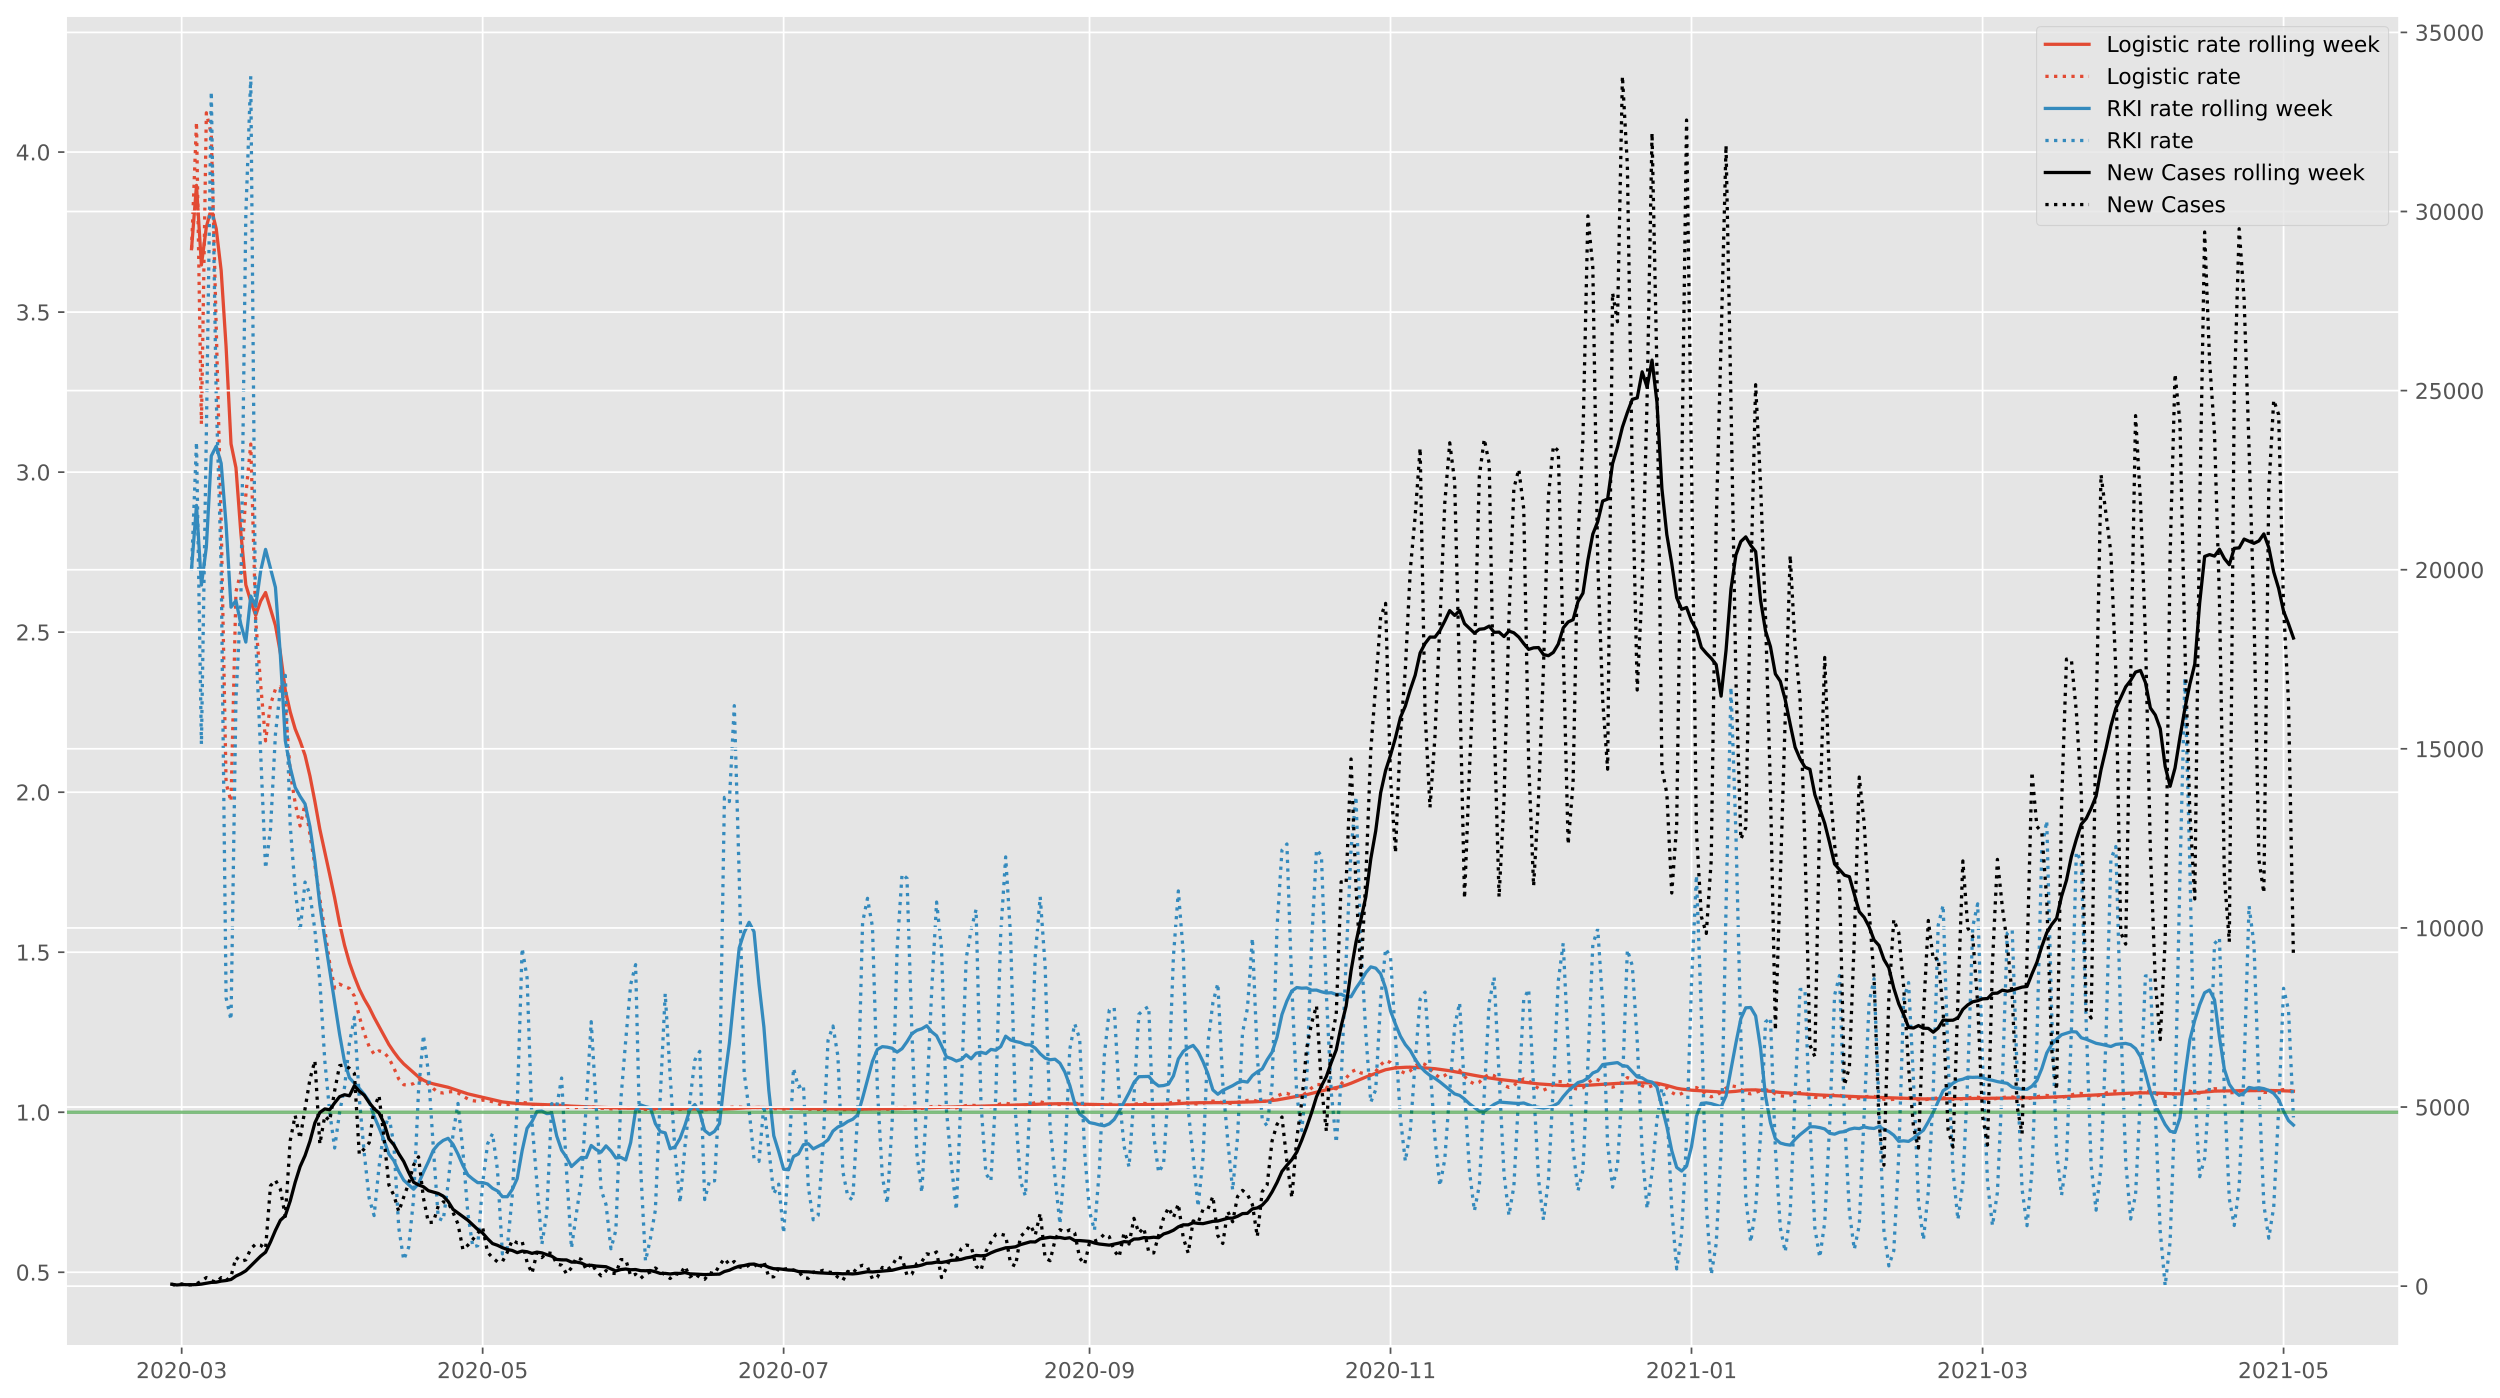 <?xml version="1.0" encoding="utf-8" standalone="no"?>
<!DOCTYPE svg PUBLIC "-//W3C//DTD SVG 1.1//EN"
  "http://www.w3.org/Graphics/SVG/1.1/DTD/svg11.dtd">
<!-- Created with matplotlib (https://matplotlib.org/) -->
<svg height="640.398pt" version="1.1" viewBox="0 0 1144.906 640.398" width="1144.906pt" xmlns="http://www.w3.org/2000/svg" xmlns:xlink="http://www.w3.org/1999/xlink">
 <defs>
  <style type="text/css">
*{stroke-linecap:butt;stroke-linejoin:round;}
  </style>
 </defs>
 <g id="figure_1">
  <g id="patch_1">
   <path d="M 0 640.398 
L 1144.906 640.398 
L 1144.906 0 
L 0 0 
z
" style="fill:#ffffff;"/>
  </g>
  <g id="axes_1">
   <g id="patch_2">
    <path d="M 30.103 616.52 
L 1098.893 616.52 
L 1098.893 7.2 
L 30.103 7.2 
z
" style="fill:#e5e5e5;"/>
   </g>
   <g id="matplotlib.axis_1">
    <g id="xtick_1">
     <g id="line2d_1">
      <path clip-path="url(#pe0d2ad7156)" d="M 83.204 616.52 
L 83.204 7.2 
" style="fill:none;stroke:#ffffff;stroke-linecap:square;stroke-width:0.8;"/>
     </g>
     <g id="line2d_2">
      <defs>
       <path d="M 0 0 
L 0 3.5 
" id="m94269567e5" style="stroke:#555555;stroke-width:0.8;"/>
      </defs>
      <g>
       <use style="fill:#555555;stroke:#555555;stroke-width:0.8;" x="83.204" xlink:href="#m94269567e5" y="616.52"/>
      </g>
     </g>
     <g id="text_1">
      <!-- 2020-03 -->
      <defs>
       <path d="M 19.188 8.297 
L 53.609 8.297 
L 53.609 0 
L 7.328 0 
L 7.328 8.297 
Q 12.938 14.109 22.625 23.891 
Q 32.328 33.688 34.812 36.531 
Q 39.547 41.844 41.422 45.531 
Q 43.312 49.219 43.312 52.781 
Q 43.312 58.594 39.234 62.25 
Q 35.156 65.922 28.609 65.922 
Q 23.969 65.922 18.812 64.312 
Q 13.672 62.703 7.812 59.422 
L 7.812 69.391 
Q 13.766 71.781 18.938 73 
Q 24.125 74.219 28.422 74.219 
Q 39.75 74.219 46.484 68.547 
Q 53.219 62.891 53.219 53.422 
Q 53.219 48.922 51.531 44.891 
Q 49.859 40.875 45.406 35.406 
Q 44.188 33.984 37.641 27.219 
Q 31.109 20.453 19.188 8.297 
z
" id="DejaVuSans-50"/>
       <path d="M 31.781 66.406 
Q 24.172 66.406 20.328 58.906 
Q 16.5 51.422 16.5 36.375 
Q 16.5 21.391 20.328 13.891 
Q 24.172 6.391 31.781 6.391 
Q 39.453 6.391 43.281 13.891 
Q 47.125 21.391 47.125 36.375 
Q 47.125 51.422 43.281 58.906 
Q 39.453 66.406 31.781 66.406 
z
M 31.781 74.219 
Q 44.047 74.219 50.516 64.516 
Q 56.984 54.828 56.984 36.375 
Q 56.984 17.969 50.516 8.266 
Q 44.047 -1.422 31.781 -1.422 
Q 19.531 -1.422 13.062 8.266 
Q 6.594 17.969 6.594 36.375 
Q 6.594 54.828 13.062 64.516 
Q 19.531 74.219 31.781 74.219 
z
" id="DejaVuSans-48"/>
       <path d="M 4.891 31.391 
L 31.203 31.391 
L 31.203 23.391 
L 4.891 23.391 
z
" id="DejaVuSans-45"/>
       <path d="M 40.578 39.312 
Q 47.656 37.797 51.625 33 
Q 55.609 28.219 55.609 21.188 
Q 55.609 10.406 48.188 4.484 
Q 40.766 -1.422 27.094 -1.422 
Q 22.516 -1.422 17.656 -0.516 
Q 12.797 0.391 7.625 2.203 
L 7.625 11.719 
Q 11.719 9.328 16.594 8.109 
Q 21.484 6.891 26.812 6.891 
Q 36.078 6.891 40.938 10.547 
Q 45.797 14.203 45.797 21.188 
Q 45.797 27.641 41.281 31.266 
Q 36.766 34.906 28.719 34.906 
L 20.219 34.906 
L 20.219 43.016 
L 29.109 43.016 
Q 36.375 43.016 40.234 45.922 
Q 44.094 48.828 44.094 54.297 
Q 44.094 59.906 40.109 62.906 
Q 36.141 65.922 28.719 65.922 
Q 24.656 65.922 20.016 65.031 
Q 15.375 64.156 9.812 62.312 
L 9.812 71.094 
Q 15.438 72.656 20.344 73.438 
Q 25.25 74.219 29.594 74.219 
Q 40.828 74.219 47.359 69.109 
Q 53.906 64.016 53.906 55.328 
Q 53.906 49.266 50.438 45.094 
Q 46.969 40.922 40.578 39.312 
z
" id="DejaVuSans-51"/>
      </defs>
      <g style="fill:#555555;" transform="translate(62.312 631.118)scale(0.1 -0.1)">
       <use xlink:href="#DejaVuSans-50"/>
       <use x="63.623" xlink:href="#DejaVuSans-48"/>
       <use x="127.246" xlink:href="#DejaVuSans-50"/>
       <use x="190.869" xlink:href="#DejaVuSans-48"/>
       <use x="254.492" xlink:href="#DejaVuSans-45"/>
       <use x="290.576" xlink:href="#DejaVuSans-48"/>
       <use x="354.199" xlink:href="#DejaVuSans-51"/>
      </g>
     </g>
    </g>
    <g id="xtick_2">
     <g id="line2d_3">
      <path clip-path="url(#pe0d2ad7156)" d="M 221.039 616.52 
L 221.039 7.2 
" style="fill:none;stroke:#ffffff;stroke-linecap:square;stroke-width:0.8;"/>
     </g>
     <g id="line2d_4">
      <g>
       <use style="fill:#555555;stroke:#555555;stroke-width:0.8;" x="221.039" xlink:href="#m94269567e5" y="616.52"/>
      </g>
     </g>
     <g id="text_2">
      <!-- 2020-05 -->
      <defs>
       <path d="M 10.797 72.906 
L 49.516 72.906 
L 49.516 64.594 
L 19.828 64.594 
L 19.828 46.734 
Q 21.969 47.469 24.109 47.828 
Q 26.266 48.188 28.422 48.188 
Q 40.625 48.188 47.75 41.5 
Q 54.891 34.812 54.891 23.391 
Q 54.891 11.625 47.562 5.094 
Q 40.234 -1.422 26.906 -1.422 
Q 22.312 -1.422 17.547 -0.641 
Q 12.797 0.141 7.719 1.703 
L 7.719 11.625 
Q 12.109 9.234 16.797 8.062 
Q 21.484 6.891 26.703 6.891 
Q 35.156 6.891 40.078 11.328 
Q 45.016 15.766 45.016 23.391 
Q 45.016 31 40.078 35.438 
Q 35.156 39.891 26.703 39.891 
Q 22.75 39.891 18.812 39.016 
Q 14.891 38.141 10.797 36.281 
z
" id="DejaVuSans-53"/>
      </defs>
      <g style="fill:#555555;" transform="translate(200.148 631.118)scale(0.1 -0.1)">
       <use xlink:href="#DejaVuSans-50"/>
       <use x="63.623" xlink:href="#DejaVuSans-48"/>
       <use x="127.246" xlink:href="#DejaVuSans-50"/>
       <use x="190.869" xlink:href="#DejaVuSans-48"/>
       <use x="254.492" xlink:href="#DejaVuSans-45"/>
       <use x="290.576" xlink:href="#DejaVuSans-48"/>
       <use x="354.199" xlink:href="#DejaVuSans-53"/>
      </g>
     </g>
    </g>
    <g id="xtick_3">
     <g id="line2d_5">
      <path clip-path="url(#pe0d2ad7156)" d="M 358.875 616.52 
L 358.875 7.2 
" style="fill:none;stroke:#ffffff;stroke-linecap:square;stroke-width:0.8;"/>
     </g>
     <g id="line2d_6">
      <g>
       <use style="fill:#555555;stroke:#555555;stroke-width:0.8;" x="358.875" xlink:href="#m94269567e5" y="616.52"/>
      </g>
     </g>
     <g id="text_3">
      <!-- 2020-07 -->
      <defs>
       <path d="M 8.203 72.906 
L 55.078 72.906 
L 55.078 68.703 
L 28.609 0 
L 18.312 0 
L 43.219 64.594 
L 8.203 64.594 
z
" id="DejaVuSans-55"/>
      </defs>
      <g style="fill:#555555;" transform="translate(337.983 631.118)scale(0.1 -0.1)">
       <use xlink:href="#DejaVuSans-50"/>
       <use x="63.623" xlink:href="#DejaVuSans-48"/>
       <use x="127.246" xlink:href="#DejaVuSans-50"/>
       <use x="190.869" xlink:href="#DejaVuSans-48"/>
       <use x="254.492" xlink:href="#DejaVuSans-45"/>
       <use x="290.576" xlink:href="#DejaVuSans-48"/>
       <use x="354.199" xlink:href="#DejaVuSans-55"/>
      </g>
     </g>
    </g>
    <g id="xtick_4">
     <g id="line2d_7">
      <path clip-path="url(#pe0d2ad7156)" d="M 498.97 616.52 
L 498.97 7.2 
" style="fill:none;stroke:#ffffff;stroke-linecap:square;stroke-width:0.8;"/>
     </g>
     <g id="line2d_8">
      <g>
       <use style="fill:#555555;stroke:#555555;stroke-width:0.8;" x="498.97" xlink:href="#m94269567e5" y="616.52"/>
      </g>
     </g>
     <g id="text_4">
      <!-- 2020-09 -->
      <defs>
       <path d="M 10.984 1.516 
L 10.984 10.5 
Q 14.703 8.734 18.5 7.812 
Q 22.312 6.891 25.984 6.891 
Q 35.75 6.891 40.891 13.453 
Q 46.047 20.016 46.781 33.406 
Q 43.953 29.203 39.594 26.953 
Q 35.25 24.703 29.984 24.703 
Q 19.047 24.703 12.672 31.312 
Q 6.297 37.938 6.297 49.422 
Q 6.297 60.641 12.938 67.422 
Q 19.578 74.219 30.609 74.219 
Q 43.266 74.219 49.922 64.516 
Q 56.594 54.828 56.594 36.375 
Q 56.594 19.141 48.406 8.859 
Q 40.234 -1.422 26.422 -1.422 
Q 22.703 -1.422 18.891 -0.688 
Q 15.094 0.047 10.984 1.516 
z
M 30.609 32.422 
Q 37.25 32.422 41.125 36.953 
Q 45.016 41.5 45.016 49.422 
Q 45.016 57.281 41.125 61.844 
Q 37.25 66.406 30.609 66.406 
Q 23.969 66.406 20.094 61.844 
Q 16.219 57.281 16.219 49.422 
Q 16.219 41.5 20.094 36.953 
Q 23.969 32.422 30.609 32.422 
z
" id="DejaVuSans-57"/>
      </defs>
      <g style="fill:#555555;" transform="translate(478.078 631.118)scale(0.1 -0.1)">
       <use xlink:href="#DejaVuSans-50"/>
       <use x="63.623" xlink:href="#DejaVuSans-48"/>
       <use x="127.246" xlink:href="#DejaVuSans-50"/>
       <use x="190.869" xlink:href="#DejaVuSans-48"/>
       <use x="254.492" xlink:href="#DejaVuSans-45"/>
       <use x="290.576" xlink:href="#DejaVuSans-48"/>
       <use x="354.199" xlink:href="#DejaVuSans-57"/>
      </g>
     </g>
    </g>
    <g id="xtick_5">
     <g id="line2d_9">
      <path clip-path="url(#pe0d2ad7156)" d="M 636.805 616.52 
L 636.805 7.2 
" style="fill:none;stroke:#ffffff;stroke-linecap:square;stroke-width:0.8;"/>
     </g>
     <g id="line2d_10">
      <g>
       <use style="fill:#555555;stroke:#555555;stroke-width:0.8;" x="636.805" xlink:href="#m94269567e5" y="616.52"/>
      </g>
     </g>
     <g id="text_5">
      <!-- 2020-11 -->
      <defs>
       <path d="M 12.406 8.297 
L 28.516 8.297 
L 28.516 63.922 
L 10.984 60.406 
L 10.984 69.391 
L 28.422 72.906 
L 38.281 72.906 
L 38.281 8.297 
L 54.391 8.297 
L 54.391 0 
L 12.406 0 
z
" id="DejaVuSans-49"/>
      </defs>
      <g style="fill:#555555;" transform="translate(615.914 631.118)scale(0.1 -0.1)">
       <use xlink:href="#DejaVuSans-50"/>
       <use x="63.623" xlink:href="#DejaVuSans-48"/>
       <use x="127.246" xlink:href="#DejaVuSans-50"/>
       <use x="190.869" xlink:href="#DejaVuSans-48"/>
       <use x="254.492" xlink:href="#DejaVuSans-45"/>
       <use x="290.576" xlink:href="#DejaVuSans-49"/>
       <use x="354.199" xlink:href="#DejaVuSans-49"/>
      </g>
     </g>
    </g>
    <g id="xtick_6">
     <g id="line2d_11">
      <path clip-path="url(#pe0d2ad7156)" d="M 774.641 616.52 
L 774.641 7.2 
" style="fill:none;stroke:#ffffff;stroke-linecap:square;stroke-width:0.8;"/>
     </g>
     <g id="line2d_12">
      <g>
       <use style="fill:#555555;stroke:#555555;stroke-width:0.8;" x="774.641" xlink:href="#m94269567e5" y="616.52"/>
      </g>
     </g>
     <g id="text_6">
      <!-- 2021-01 -->
      <g style="fill:#555555;" transform="translate(753.749 631.118)scale(0.1 -0.1)">
       <use xlink:href="#DejaVuSans-50"/>
       <use x="63.623" xlink:href="#DejaVuSans-48"/>
       <use x="127.246" xlink:href="#DejaVuSans-50"/>
       <use x="190.869" xlink:href="#DejaVuSans-49"/>
       <use x="254.492" xlink:href="#DejaVuSans-45"/>
       <use x="290.576" xlink:href="#DejaVuSans-48"/>
       <use x="354.199" xlink:href="#DejaVuSans-49"/>
      </g>
     </g>
    </g>
    <g id="xtick_7">
     <g id="line2d_13">
      <path clip-path="url(#pe0d2ad7156)" d="M 907.957 616.52 
L 907.957 7.2 
" style="fill:none;stroke:#ffffff;stroke-linecap:square;stroke-width:0.8;"/>
     </g>
     <g id="line2d_14">
      <g>
       <use style="fill:#555555;stroke:#555555;stroke-width:0.8;" x="907.957" xlink:href="#m94269567e5" y="616.52"/>
      </g>
     </g>
     <g id="text_7">
      <!-- 2021-03 -->
      <g style="fill:#555555;" transform="translate(887.066 631.118)scale(0.1 -0.1)">
       <use xlink:href="#DejaVuSans-50"/>
       <use x="63.623" xlink:href="#DejaVuSans-48"/>
       <use x="127.246" xlink:href="#DejaVuSans-50"/>
       <use x="190.869" xlink:href="#DejaVuSans-49"/>
       <use x="254.492" xlink:href="#DejaVuSans-45"/>
       <use x="290.576" xlink:href="#DejaVuSans-48"/>
       <use x="354.199" xlink:href="#DejaVuSans-51"/>
      </g>
     </g>
    </g>
    <g id="xtick_8">
     <g id="line2d_15">
      <path clip-path="url(#pe0d2ad7156)" d="M 1045.793 616.52 
L 1045.793 7.2 
" style="fill:none;stroke:#ffffff;stroke-linecap:square;stroke-width:0.8;"/>
     </g>
     <g id="line2d_16">
      <g>
       <use style="fill:#555555;stroke:#555555;stroke-width:0.8;" x="1045.793" xlink:href="#m94269567e5" y="616.52"/>
      </g>
     </g>
     <g id="text_8">
      <!-- 2021-05 -->
      <g style="fill:#555555;" transform="translate(1024.901 631.118)scale(0.1 -0.1)">
       <use xlink:href="#DejaVuSans-50"/>
       <use x="63.623" xlink:href="#DejaVuSans-48"/>
       <use x="127.246" xlink:href="#DejaVuSans-50"/>
       <use x="190.869" xlink:href="#DejaVuSans-49"/>
       <use x="254.492" xlink:href="#DejaVuSans-45"/>
       <use x="290.576" xlink:href="#DejaVuSans-48"/>
       <use x="354.199" xlink:href="#DejaVuSans-53"/>
      </g>
     </g>
    </g>
   </g>
   <g id="matplotlib.axis_2">
    <g id="ytick_1">
     <g id="line2d_17">
      <path clip-path="url(#pe0d2ad7156)" d="M 30.103 582.647 
L 1098.893 582.647 
" style="fill:none;stroke:#ffffff;stroke-linecap:square;stroke-width:0.8;"/>
     </g>
     <g id="line2d_18">
      <defs>
       <path d="M 0 0 
L -3.5 0 
" id="mcd72a1c033" style="stroke:#555555;stroke-width:0.8;"/>
      </defs>
      <g>
       <use style="fill:#555555;stroke:#555555;stroke-width:0.8;" x="30.103" xlink:href="#mcd72a1c033" y="582.647"/>
      </g>
     </g>
     <g id="text_9">
      <!-- 0.5 -->
      <defs>
       <path d="M 10.688 12.406 
L 21 12.406 
L 21 0 
L 10.688 0 
z
" id="DejaVuSans-46"/>
      </defs>
      <g style="fill:#555555;" transform="translate(7.2 586.446)scale(0.1 -0.1)">
       <use xlink:href="#DejaVuSans-48"/>
       <use x="63.623" xlink:href="#DejaVuSans-46"/>
       <use x="95.41" xlink:href="#DejaVuSans-53"/>
      </g>
     </g>
    </g>
    <g id="ytick_2">
     <g id="line2d_19">
      <path clip-path="url(#pe0d2ad7156)" d="M 30.103 509.36 
L 1098.893 509.36 
" style="fill:none;stroke:#ffffff;stroke-linecap:square;stroke-width:0.8;"/>
     </g>
     <g id="line2d_20">
      <g>
       <use style="fill:#555555;stroke:#555555;stroke-width:0.8;" x="30.103" xlink:href="#mcd72a1c033" y="509.36"/>
      </g>
     </g>
     <g id="text_10">
      <!-- 1.0 -->
      <g style="fill:#555555;" transform="translate(7.2 513.159)scale(0.1 -0.1)">
       <use xlink:href="#DejaVuSans-49"/>
       <use x="63.623" xlink:href="#DejaVuSans-46"/>
       <use x="95.41" xlink:href="#DejaVuSans-48"/>
      </g>
     </g>
    </g>
    <g id="ytick_3">
     <g id="line2d_21">
      <path clip-path="url(#pe0d2ad7156)" d="M 30.103 436.074 
L 1098.893 436.074 
" style="fill:none;stroke:#ffffff;stroke-linecap:square;stroke-width:0.8;"/>
     </g>
     <g id="line2d_22">
      <g>
       <use style="fill:#555555;stroke:#555555;stroke-width:0.8;" x="30.103" xlink:href="#mcd72a1c033" y="436.074"/>
      </g>
     </g>
     <g id="text_11">
      <!-- 1.5 -->
      <g style="fill:#555555;" transform="translate(7.2 439.873)scale(0.1 -0.1)">
       <use xlink:href="#DejaVuSans-49"/>
       <use x="63.623" xlink:href="#DejaVuSans-46"/>
       <use x="95.41" xlink:href="#DejaVuSans-53"/>
      </g>
     </g>
    </g>
    <g id="ytick_4">
     <g id="line2d_23">
      <path clip-path="url(#pe0d2ad7156)" d="M 30.103 362.787 
L 1098.893 362.787 
" style="fill:none;stroke:#ffffff;stroke-linecap:square;stroke-width:0.8;"/>
     </g>
     <g id="line2d_24">
      <g>
       <use style="fill:#555555;stroke:#555555;stroke-width:0.8;" x="30.103" xlink:href="#mcd72a1c033" y="362.787"/>
      </g>
     </g>
     <g id="text_12">
      <!-- 2.0 -->
      <g style="fill:#555555;" transform="translate(7.2 366.586)scale(0.1 -0.1)">
       <use xlink:href="#DejaVuSans-50"/>
       <use x="63.623" xlink:href="#DejaVuSans-46"/>
       <use x="95.41" xlink:href="#DejaVuSans-48"/>
      </g>
     </g>
    </g>
    <g id="ytick_5">
     <g id="line2d_25">
      <path clip-path="url(#pe0d2ad7156)" d="M 30.103 289.501 
L 1098.893 289.501 
" style="fill:none;stroke:#ffffff;stroke-linecap:square;stroke-width:0.8;"/>
     </g>
     <g id="line2d_26">
      <g>
       <use style="fill:#555555;stroke:#555555;stroke-width:0.8;" x="30.103" xlink:href="#mcd72a1c033" y="289.501"/>
      </g>
     </g>
     <g id="text_13">
      <!-- 2.5 -->
      <g style="fill:#555555;" transform="translate(7.2 293.3)scale(0.1 -0.1)">
       <use xlink:href="#DejaVuSans-50"/>
       <use x="63.623" xlink:href="#DejaVuSans-46"/>
       <use x="95.41" xlink:href="#DejaVuSans-53"/>
      </g>
     </g>
    </g>
    <g id="ytick_6">
     <g id="line2d_27">
      <path clip-path="url(#pe0d2ad7156)" d="M 30.103 216.214 
L 1098.893 216.214 
" style="fill:none;stroke:#ffffff;stroke-linecap:square;stroke-width:0.8;"/>
     </g>
     <g id="line2d_28">
      <g>
       <use style="fill:#555555;stroke:#555555;stroke-width:0.8;" x="30.103" xlink:href="#mcd72a1c033" y="216.214"/>
      </g>
     </g>
     <g id="text_14">
      <!-- 3.0 -->
      <g style="fill:#555555;" transform="translate(7.2 220.013)scale(0.1 -0.1)">
       <use xlink:href="#DejaVuSans-51"/>
       <use x="63.623" xlink:href="#DejaVuSans-46"/>
       <use x="95.41" xlink:href="#DejaVuSans-48"/>
      </g>
     </g>
    </g>
    <g id="ytick_7">
     <g id="line2d_29">
      <path clip-path="url(#pe0d2ad7156)" d="M 30.103 142.928 
L 1098.893 142.928 
" style="fill:none;stroke:#ffffff;stroke-linecap:square;stroke-width:0.8;"/>
     </g>
     <g id="line2d_30">
      <g>
       <use style="fill:#555555;stroke:#555555;stroke-width:0.8;" x="30.103" xlink:href="#mcd72a1c033" y="142.928"/>
      </g>
     </g>
     <g id="text_15">
      <!-- 3.5 -->
      <g style="fill:#555555;" transform="translate(7.2 146.727)scale(0.1 -0.1)">
       <use xlink:href="#DejaVuSans-51"/>
       <use x="63.623" xlink:href="#DejaVuSans-46"/>
       <use x="95.41" xlink:href="#DejaVuSans-53"/>
      </g>
     </g>
    </g>
    <g id="ytick_8">
     <g id="line2d_31">
      <path clip-path="url(#pe0d2ad7156)" d="M 30.103 69.641 
L 1098.893 69.641 
" style="fill:none;stroke:#ffffff;stroke-linecap:square;stroke-width:0.8;"/>
     </g>
     <g id="line2d_32">
      <g>
       <use style="fill:#555555;stroke:#555555;stroke-width:0.8;" x="30.103" xlink:href="#mcd72a1c033" y="69.641"/>
      </g>
     </g>
     <g id="text_16">
      <!-- 4.0 -->
      <defs>
       <path d="M 37.797 64.312 
L 12.891 25.391 
L 37.797 25.391 
z
M 35.203 72.906 
L 47.609 72.906 
L 47.609 25.391 
L 58.016 25.391 
L 58.016 17.188 
L 47.609 17.188 
L 47.609 0 
L 37.797 0 
L 37.797 17.188 
L 4.891 17.188 
L 4.891 26.703 
z
" id="DejaVuSans-52"/>
      </defs>
      <g style="fill:#555555;" transform="translate(7.2 73.44)scale(0.1 -0.1)">
       <use xlink:href="#DejaVuSans-52"/>
       <use x="63.623" xlink:href="#DejaVuSans-46"/>
       <use x="95.41" xlink:href="#DejaVuSans-48"/>
      </g>
     </g>
    </g>
   </g>
   <g id="line2d_33">
    <path clip-path="url(#pe0d2ad7156)" d="M 87.723 113.888 
L 89.982 84.893 
L 92.242 121.357 
L 94.502 103.935 
L 96.761 95.43 
L 99.021 104.744 
L 101.28 123.86 
L 103.54 158.827 
L 105.8 203.273 
L 108.059 214.228 
L 110.319 244.258 
L 112.578 267.873 
L 114.838 275.31 
L 117.098 281.792 
L 119.357 275.321 
L 121.617 271.357 
L 126.136 286.417 
L 128.396 298.97 
L 130.655 316.078 
L 132.915 326.048 
L 135.174 333.813 
L 137.434 339.381 
L 139.694 345.896 
L 141.953 355.44 
L 144.213 367.104 
L 146.472 379.756 
L 150.992 400.539 
L 153.251 411.149 
L 155.511 422.921 
L 157.77 432.844 
L 160.03 440.903 
L 162.29 447.257 
L 164.549 452.944 
L 166.809 457.522 
L 169.068 461.351 
L 171.328 465.938 
L 178.107 478.378 
L 180.366 481.735 
L 182.626 484.728 
L 184.886 487.218 
L 191.664 493.204 
L 193.924 494.679 
L 196.184 495.741 
L 198.443 496.366 
L 205.222 497.929 
L 214.26 500.944 
L 230.078 504.63 
L 234.597 505.148 
L 239.116 505.486 
L 254.933 506.093 
L 261.712 506.571 
L 270.75 506.952 
L 284.308 507.461 
L 288.827 507.541 
L 293.346 507.54 
L 318.202 507.904 
L 329.5 507.986 
L 336.279 507.693 
L 343.057 507.265 
L 347.577 507.173 
L 352.096 507.238 
L 361.134 507.572 
L 392.769 507.98 
L 410.845 507.698 
L 460.557 506.234 
L 478.633 505.584 
L 485.412 505.44 
L 494.451 505.641 
L 512.527 506.092 
L 535.123 505.632 
L 544.162 505.151 
L 548.681 505.011 
L 559.979 504.956 
L 573.537 504.622 
L 580.315 504.261 
L 584.835 503.731 
L 593.873 502.118 
L 598.392 501.319 
L 602.911 500.18 
L 607.43 499.074 
L 614.209 497.552 
L 616.469 496.914 
L 618.728 496.089 
L 625.507 493.25 
L 630.026 491.52 
L 634.546 489.891 
L 639.065 489.051 
L 643.584 488.772 
L 645.844 488.727 
L 652.622 489.069 
L 657.142 489.423 
L 663.92 490.356 
L 675.218 492.469 
L 681.997 493.664 
L 686.516 494.313 
L 704.593 496.379 
L 715.891 497.165 
L 722.67 497.095 
L 727.189 496.991 
L 740.747 496.154 
L 747.526 495.918 
L 756.564 495.889 
L 758.824 496.042 
L 763.343 497.092 
L 767.862 498.381 
L 770.122 498.771 
L 774.641 499.27 
L 788.198 500.095 
L 790.458 500.136 
L 794.977 499.79 
L 799.496 499.184 
L 804.016 499.112 
L 808.535 499.549 
L 815.314 500.308 
L 833.39 501.454 
L 851.467 502.283 
L 880.842 503.255 
L 898.919 503.117 
L 921.515 502.85 
L 932.813 502.708 
L 946.37 502.15 
L 975.745 500.618 
L 982.524 500.484 
L 989.303 500.655 
L 996.081 500.946 
L 1000.601 500.858 
L 1007.379 500.305 
L 1014.158 499.691 
L 1018.677 499.597 
L 1027.716 499.51 
L 1039.014 499.391 
L 1045.793 499.559 
L 1050.312 499.721 
L 1050.312 499.721 
" style="fill:none;stroke:#e24a33;stroke-linecap:square;stroke-width:1.5;"/>
   </g>
   <g id="line2d_34">
    <path clip-path="url(#pe0d2ad7156)" d="M 87.723 113.888 
L 89.982 55.898 
L 92.242 194.284 
L 94.502 51.669 
L 96.761 61.409 
L 101.28 238.561 
L 103.54 358.654 
L 105.8 367.022 
L 108.059 270.965 
L 110.319 261.883 
L 112.578 226.713 
L 114.838 203.373 
L 117.098 283.936 
L 119.357 313.358 
L 121.617 339.273 
L 123.876 322.661 
L 126.136 315.604 
L 128.396 314.585 
L 130.655 323.129 
L 132.915 353.723 
L 135.174 367.712 
L 137.434 378.253 
L 139.694 368.269 
L 144.213 396.24 
L 146.472 411.691 
L 148.732 425.734 
L 150.992 441.179 
L 153.251 452.524 
L 155.511 450.672 
L 157.77 451.87 
L 160.03 452.653 
L 162.29 456.165 
L 164.549 465.545 
L 166.809 473.226 
L 169.068 479.324 
L 171.328 482.786 
L 173.588 481.259 
L 175.847 481.886 
L 178.107 484.618 
L 180.366 489.047 
L 182.626 494.176 
L 184.886 496.752 
L 187.145 496.981 
L 189.405 496.219 
L 191.664 494.635 
L 193.924 494.945 
L 196.184 496.481 
L 198.443 498.546 
L 200.703 500.285 
L 202.962 500.547 
L 205.222 500.067 
L 207.482 499.899 
L 209.741 500.541 
L 212.001 501.998 
L 214.26 503.271 
L 216.52 504.071 
L 218.78 504.371 
L 221.039 503.811 
L 223.299 504.035 
L 225.558 504.552 
L 227.818 505.33 
L 230.078 506.238 
L 232.337 506.251 
L 239.116 504.859 
L 241.376 505.132 
L 243.635 505.981 
L 245.895 506.244 
L 248.154 506.658 
L 250.414 506.435 
L 252.674 505.957 
L 257.193 506.439 
L 259.452 506.957 
L 261.712 507.306 
L 270.75 506.834 
L 275.27 507.535 
L 277.529 507.562 
L 279.789 507.794 
L 282.048 507.861 
L 284.308 507.49 
L 286.568 507.241 
L 291.087 507.326 
L 295.606 508.088 
L 300.125 507.861 
L 302.385 507.706 
L 304.644 507.741 
L 311.423 508.089 
L 313.683 507.887 
L 318.202 507.856 
L 320.462 507.914 
L 322.721 508.204 
L 329.5 507.851 
L 331.759 507.395 
L 336.279 506.956 
L 338.538 506.995 
L 340.798 507.21 
L 349.836 507.187 
L 354.355 507.733 
L 356.615 507.719 
L 358.875 507.891 
L 363.394 507.565 
L 365.653 507.626 
L 372.432 508.06 
L 374.692 508.08 
L 379.211 507.798 
L 383.73 507.921 
L 385.99 508.134 
L 390.509 508.143 
L 397.288 507.534 
L 406.326 507.962 
L 408.586 507.695 
L 410.845 507.283 
L 413.105 507.098 
L 422.143 507.59 
L 426.663 506.785 
L 428.922 506.561 
L 433.441 507.17 
L 435.701 507.17 
L 437.961 507.327 
L 440.22 506.763 
L 442.48 506.321 
L 444.739 506.161 
L 446.999 506.299 
L 449.259 506.731 
L 451.518 506.866 
L 453.778 506.803 
L 458.297 505.515 
L 460.557 505.224 
L 462.816 505.649 
L 465.076 506.26 
L 469.595 506.266 
L 471.855 505.559 
L 474.114 504.996 
L 476.374 504.597 
L 478.633 505.096 
L 480.893 505.764 
L 483.153 505.877 
L 485.412 506.191 
L 489.931 505.205 
L 492.191 505.097 
L 496.71 506.187 
L 501.229 506.569 
L 503.489 506.255 
L 505.749 505.747 
L 508.008 505.664 
L 510.268 505.84 
L 512.527 506.152 
L 514.787 506.138 
L 517.047 506.271 
L 519.306 505.746 
L 521.566 505.361 
L 523.825 505.303 
L 526.085 505.45 
L 528.345 506.029 
L 530.604 506.087 
L 532.864 505.948 
L 535.123 505.248 
L 539.643 504.217 
L 541.902 504.559 
L 544.162 505.296 
L 546.421 505.371 
L 548.681 505.685 
L 550.941 505.265 
L 553.2 504.608 
L 555.46 504.264 
L 557.719 504.482 
L 559.979 505.017 
L 562.239 505.076 
L 564.498 505.475 
L 566.758 504.921 
L 569.017 504.17 
L 573.537 503.738 
L 575.796 504.344 
L 578.056 504.397 
L 580.315 504.299 
L 582.575 503.451 
L 584.835 501.934 
L 587.094 500.975 
L 589.354 500.726 
L 591.613 501.582 
L 593.873 501.862 
L 596.133 501.765 
L 598.392 500.39 
L 600.652 498.238 
L 602.911 496.698 
L 605.171 496.671 
L 607.43 497.896 
L 611.95 498.618 
L 614.209 496.433 
L 616.469 493.775 
L 618.728 490.923 
L 620.988 489.868 
L 623.248 491.368 
L 627.767 492.238 
L 630.026 490.707 
L 632.286 487.657 
L 634.546 485.635 
L 636.805 486.592 
L 639.065 488.763 
L 641.324 490.449 
L 643.584 491.598 
L 645.844 490.394 
L 648.103 488.199 
L 650.363 486.581 
L 652.622 487.499 
L 654.882 489.803 
L 657.142 491.884 
L 659.401 493.57 
L 661.661 492.568 
L 663.92 490.589 
L 666.18 489.399 
L 668.44 490.174 
L 670.699 492.933 
L 672.959 495.173 
L 675.218 496.447 
L 677.478 495.588 
L 679.738 493.337 
L 681.997 491.995 
L 684.257 492.62 
L 686.516 495.032 
L 688.776 497.047 
L 691.036 497.994 
L 693.295 497.063 
L 695.555 495.235 
L 697.814 494.089 
L 700.074 494.942 
L 702.334 496.88 
L 704.593 498.451 
L 706.853 499.248 
L 709.112 498.261 
L 711.372 496.582 
L 713.632 495.321 
L 715.891 495.41 
L 720.41 498.35 
L 722.67 498.812 
L 724.93 498.143 
L 727.189 495.974 
L 729.449 494.261 
L 731.708 494.515 
L 733.968 495.598 
L 736.228 497.646 
L 738.487 497.877 
L 740.747 497.205 
L 745.266 493.514 
L 747.526 494.271 
L 749.785 495.567 
L 752.045 497.267 
L 754.304 498.084 
L 758.824 496.383 
L 761.083 496.979 
L 763.343 498.159 
L 765.602 500.305 
L 767.862 501.549 
L 770.122 500.814 
L 772.381 499.084 
L 774.641 498.005 
L 776.9 498.062 
L 779.16 499.229 
L 781.42 501.319 
L 783.679 502.308 
L 785.939 501.566 
L 788.198 500.179 
L 790.458 498.293 
L 792.718 497.223 
L 794.977 497.646 
L 797.237 498.879 
L 799.496 500.505 
L 801.756 500.942 
L 804.016 500.293 
L 806.275 499.513 
L 808.535 499.062 
L 810.794 499.542 
L 813.054 500.975 
L 815.314 501.832 
L 817.573 502.039 
L 819.833 501.543 
L 822.092 500.733 
L 824.352 500.359 
L 826.612 500.646 
L 828.871 501.665 
L 831.131 502.503 
L 833.39 502.729 
L 835.65 502.339 
L 840.169 501.383 
L 842.429 501.526 
L 844.688 502.372 
L 846.948 502.922 
L 849.208 503.096 
L 851.467 502.875 
L 853.727 502.362 
L 855.986 502.055 
L 858.246 502.126 
L 862.765 503.426 
L 865.025 503.579 
L 867.284 503.459 
L 871.803 502.753 
L 874.063 502.878 
L 878.582 503.65 
L 880.842 503.693 
L 885.361 503.097 
L 887.621 502.741 
L 889.88 502.726 
L 894.399 503.435 
L 896.659 503.499 
L 901.178 502.845 
L 903.438 502.46 
L 905.697 502.461 
L 910.217 503.288 
L 912.476 503.324 
L 916.995 502.68 
L 919.255 502.32 
L 921.515 502.37 
L 926.034 503.18 
L 928.293 503.194 
L 932.813 502.302 
L 935.072 501.774 
L 937.332 501.666 
L 941.851 502.573 
L 944.111 502.513 
L 946.37 502.093 
L 950.889 500.784 
L 953.149 500.76 
L 957.668 501.921 
L 959.928 501.919 
L 962.187 501.381 
L 966.707 499.796 
L 968.966 499.713 
L 973.485 501.126 
L 975.745 501.305 
L 978.005 500.887 
L 980.264 500.201 
L 982.524 499.713 
L 984.783 499.979 
L 989.303 501.654 
L 991.562 502.098 
L 993.822 501.635 
L 998.341 499.762 
L 1000.601 499.314 
L 1002.86 499.691 
L 1005.12 500.46 
L 1007.379 500.568 
L 1014.158 498.589 
L 1016.418 498.713 
L 1020.937 500.441 
L 1023.197 500.364 
L 1025.456 499.825 
L 1027.716 499.006 
L 1029.975 498.309 
L 1032.235 498.604 
L 1036.754 500.25 
L 1039.014 500.283 
L 1041.273 499.975 
L 1043.533 499.365 
L 1045.793 498.973 
L 1048.052 499.241 
L 1050.312 499.961 
L 1050.312 499.961 
" style="fill:none;stroke:#e24a33;stroke-dasharray:1.5,2.475;stroke-dashoffset:0;stroke-width:1.5;"/>
   </g>
   <g id="line2d_35">
    <path clip-path="url(#pe0d2ad7156)" d="M 87.723 260.463 
L 89.982 231.468 
L 92.242 267.931 
L 94.502 250.51 
L 96.761 208.802 
L 99.021 204.362 
L 101.28 212.191 
L 103.54 240.263 
L 105.8 278.057 
L 108.059 275.071 
L 110.319 285.968 
L 112.578 294.033 
L 114.838 272.995 
L 117.098 277.678 
L 119.357 261.523 
L 121.617 251.617 
L 126.136 268.995 
L 128.396 300.021 
L 130.655 339.225 
L 132.915 351.551 
L 135.174 360.605 
L 137.434 364.695 
L 139.694 368.14 
L 141.953 378.619 
L 144.213 394.389 
L 146.472 414.387 
L 148.732 429.737 
L 155.511 473.587 
L 157.77 486.216 
L 160.03 493.602 
L 164.549 498.469 
L 166.809 501.161 
L 169.068 504.451 
L 171.328 511.192 
L 173.588 516.388 
L 175.847 522.087 
L 178.107 528.528 
L 180.366 531.546 
L 182.626 536.44 
L 184.886 540.475 
L 189.405 544.63 
L 191.664 542.065 
L 193.924 536.791 
L 196.184 532.038 
L 198.443 526.76 
L 200.703 524.03 
L 202.962 522.274 
L 205.222 521.306 
L 207.482 524.1 
L 209.741 528.562 
L 212.001 533.764 
L 214.26 538.093 
L 216.52 539.969 
L 218.78 541.62 
L 221.039 541.57 
L 223.299 542.232 
L 225.558 544.206 
L 227.818 545.392 
L 230.078 548.033 
L 232.337 548.051 
L 234.597 544.753 
L 236.856 539.762 
L 239.116 526.968 
L 241.376 516.75 
L 243.635 513.636 
L 245.895 509.023 
L 248.154 508.838 
L 250.414 510.003 
L 252.674 509.8 
L 254.933 520.16 
L 257.193 526.743 
L 259.452 529.998 
L 261.712 534.235 
L 266.231 530.074 
L 268.491 530.148 
L 270.75 524.592 
L 273.01 526.461 
L 275.27 527.616 
L 277.529 524.761 
L 279.789 527.09 
L 282.048 530.329 
L 284.308 530.008 
L 286.568 531.204 
L 288.827 523.216 
L 291.087 508.505 
L 293.346 505.996 
L 295.606 506.799 
L 297.866 507.348 
L 300.125 514.562 
L 302.385 518.221 
L 304.644 518.816 
L 306.904 526.068 
L 309.164 525.187 
L 311.423 521.379 
L 313.683 515.352 
L 315.942 508.183 
L 318.202 505.842 
L 320.462 509.618 
L 322.721 517.731 
L 324.981 519.553 
L 327.24 518.114 
L 329.5 514.582 
L 331.759 494.746 
L 334.019 477.825 
L 336.279 455.211 
L 338.538 434.092 
L 340.798 427.049 
L 343.057 422.396 
L 345.317 426.714 
L 347.577 450.524 
L 349.836 470.375 
L 352.096 499.362 
L 354.355 520.103 
L 356.615 527.387 
L 358.875 535.457 
L 361.134 535.711 
L 363.394 529.624 
L 365.653 528.453 
L 367.913 524.256 
L 370.173 523.802 
L 372.432 526.132 
L 376.951 523.802 
L 379.211 521.972 
L 381.471 517.981 
L 383.73 516.123 
L 385.99 515.118 
L 388.249 513.585 
L 390.509 512.579 
L 392.769 510.572 
L 395.028 502.856 
L 399.547 486.033 
L 401.807 480.619 
L 404.067 479.323 
L 406.326 479.559 
L 408.586 480.07 
L 410.845 481.815 
L 413.105 480.237 
L 415.365 477.067 
L 417.624 473.388 
L 419.884 471.849 
L 422.143 471.125 
L 424.403 469.758 
L 426.663 472.512 
L 428.922 474.335 
L 431.182 478.914 
L 433.441 484.008 
L 435.701 484.768 
L 437.961 485.911 
L 440.22 485.205 
L 442.48 483.057 
L 444.739 484.874 
L 446.999 482.341 
L 449.259 481.897 
L 451.518 482.493 
L 453.778 480.599 
L 456.037 480.956 
L 458.297 479.299 
L 460.557 474.529 
L 462.816 476.269 
L 465.076 476.954 
L 467.335 477.436 
L 469.595 478.415 
L 471.855 478.526 
L 474.114 479.997 
L 476.374 482.601 
L 478.633 484.568 
L 480.893 485.317 
L 483.153 485.073 
L 485.412 486.901 
L 487.672 490.984 
L 489.931 497.107 
L 492.191 505.418 
L 494.451 510.177 
L 496.71 511.899 
L 498.97 514.129 
L 501.229 514.549 
L 503.489 515.172 
L 505.749 515.57 
L 508.008 514.674 
L 510.268 512.642 
L 512.527 508.92 
L 517.047 500.503 
L 519.306 495.766 
L 521.566 493.093 
L 526.085 492.966 
L 528.345 495.626 
L 530.604 497.332 
L 532.864 497.144 
L 535.123 496.498 
L 537.383 492.712 
L 539.643 484.961 
L 541.902 481.49 
L 544.162 479.799 
L 546.421 478.773 
L 548.681 481.567 
L 550.941 486.201 
L 553.2 491.852 
L 555.46 499.157 
L 557.719 501.112 
L 559.979 499.369 
L 564.498 497.19 
L 566.758 495.836 
L 569.017 495.186 
L 571.277 495.554 
L 573.537 492.589 
L 575.796 490.868 
L 578.056 489.503 
L 580.315 485.313 
L 582.575 481.846 
L 584.835 474.932 
L 587.094 464.585 
L 589.354 458.424 
L 591.613 453.839 
L 593.873 452.255 
L 596.133 452.551 
L 598.392 452.436 
L 600.652 453.458 
L 602.911 453.425 
L 605.171 454.192 
L 607.43 454.748 
L 609.69 454.622 
L 611.95 455.418 
L 614.209 455.337 
L 616.469 456.471 
L 618.728 456.446 
L 620.988 452.572 
L 623.248 449.273 
L 625.507 445.431 
L 627.767 442.79 
L 630.026 443.367 
L 632.286 446 
L 634.546 452.512 
L 636.805 462.997 
L 639.065 469.035 
L 641.324 474.512 
L 643.584 478.37 
L 645.844 481.077 
L 648.103 485.108 
L 650.363 488.413 
L 652.622 490.729 
L 654.882 492.531 
L 657.142 493.827 
L 659.401 495.443 
L 666.18 500.959 
L 668.44 501.652 
L 670.699 503.338 
L 672.959 505.508 
L 677.478 508.856 
L 679.738 508.983 
L 684.257 505.751 
L 686.516 504.686 
L 693.295 505.232 
L 695.555 505.343 
L 697.814 505.12 
L 702.334 506.818 
L 706.853 507.453 
L 709.112 507.061 
L 711.372 506.404 
L 713.632 505.222 
L 715.891 502.206 
L 718.151 499.623 
L 722.67 495.764 
L 724.93 495.112 
L 727.189 493.778 
L 729.449 491.384 
L 731.708 490.447 
L 733.968 487.533 
L 740.747 486.626 
L 743.006 488.012 
L 745.266 488.356 
L 749.785 493.186 
L 752.045 493.625 
L 754.304 495.024 
L 756.564 495.545 
L 758.824 497.807 
L 763.343 515.903 
L 765.602 526.955 
L 767.862 534.634 
L 770.122 536.289 
L 772.381 534.056 
L 774.641 525.109 
L 776.9 511.161 
L 779.16 505.313 
L 781.42 505.062 
L 783.679 505.437 
L 788.198 506.813 
L 790.458 501.896 
L 794.977 477.692 
L 797.237 466.545 
L 799.496 461.522 
L 801.756 461.404 
L 804.016 465.232 
L 806.275 480.07 
L 808.535 501.972 
L 810.794 514.104 
L 813.054 521.502 
L 815.314 523.464 
L 817.573 524.093 
L 819.833 524.426 
L 822.092 521.76 
L 824.352 519.634 
L 828.871 516.007 
L 831.131 516.038 
L 833.39 516.4 
L 835.65 517.018 
L 837.91 519.028 
L 840.169 519.405 
L 842.429 518.502 
L 844.688 518.242 
L 846.948 517.174 
L 849.208 516.652 
L 851.467 516.835 
L 853.727 516.117 
L 855.986 516.593 
L 858.246 516.804 
L 860.506 515.914 
L 862.765 517.154 
L 865.025 518.228 
L 867.284 519.896 
L 869.544 522.659 
L 871.803 522.464 
L 874.063 522.716 
L 876.323 521.227 
L 878.582 519.301 
L 880.842 517.605 
L 883.101 513.707 
L 885.361 509.404 
L 889.88 499.469 
L 892.14 498.051 
L 894.399 496.055 
L 896.659 494.734 
L 898.919 494.224 
L 901.178 493.293 
L 903.438 493.389 
L 905.697 493.309 
L 907.957 493.581 
L 910.217 494.347 
L 912.476 494.737 
L 914.736 495.338 
L 919.255 496.134 
L 921.515 497.843 
L 923.774 498.431 
L 926.034 498.861 
L 928.293 498.86 
L 930.553 497.46 
L 932.813 494.827 
L 935.072 489.373 
L 937.332 482.229 
L 939.591 478.329 
L 941.851 475.891 
L 944.111 473.895 
L 948.63 472.45 
L 950.889 472.601 
L 953.149 475.265 
L 955.409 475.935 
L 959.928 477.787 
L 962.187 478.218 
L 966.707 479.264 
L 968.966 478.286 
L 973.485 477.843 
L 975.745 478.426 
L 978.005 480.238 
L 980.264 483.908 
L 982.524 491.551 
L 984.783 500.008 
L 987.043 506.05 
L 991.562 514.962 
L 993.822 518.061 
L 996.081 518.586 
L 998.341 511.954 
L 1000.601 492.457 
L 1002.86 476.227 
L 1005.12 467.238 
L 1007.379 460.104 
L 1009.639 454.623 
L 1011.899 453.374 
L 1014.158 457.899 
L 1016.418 474.916 
L 1018.677 489.709 
L 1020.937 496.568 
L 1023.197 499.757 
L 1025.456 501.6 
L 1027.716 500.496 
L 1029.975 498.013 
L 1032.235 498.449 
L 1034.495 498.153 
L 1036.754 498.554 
L 1039.014 499.387 
L 1041.273 500.727 
L 1043.533 503.506 
L 1045.793 508.905 
L 1048.052 513.187 
L 1050.312 515.239 
L 1050.312 515.239 
" style="fill:none;stroke:#348abd;stroke-linecap:square;stroke-width:1.5;"/>
   </g>
   <g id="line2d_36">
    <path clip-path="url(#pe0d2ad7156)" d="M 87.723 260.463 
L 89.982 202.473 
L 92.242 340.859 
L 94.502 198.247 
L 96.761 41.966 
L 99.021 182.162 
L 101.28 259.166 
L 103.54 456.969 
L 105.8 467.028 
L 108.059 319.96 
L 110.319 274.526 
L 112.578 98.42 
L 114.838 34.896 
L 117.098 291.949 
L 121.617 397.686 
L 123.876 379.86 
L 126.136 336.273 
L 128.396 315.6 
L 130.655 309.324 
L 132.915 378.227 
L 135.174 407.266 
L 137.434 426.313 
L 139.694 403.977 
L 141.953 409.623 
L 144.213 425.988 
L 146.472 449.312 
L 148.732 485.677 
L 150.992 509.293 
L 153.251 525.732 
L 155.511 509.486 
L 157.77 498.024 
L 160.03 477.693 
L 162.29 465.944 
L 164.549 503.113 
L 166.809 528.135 
L 169.068 548.76 
L 171.328 556.677 
L 173.588 534.393 
L 175.847 517.586 
L 178.107 511.032 
L 180.366 524.242 
L 182.626 562.391 
L 184.886 577.005 
L 187.145 571.215 
L 189.405 548.937 
L 191.664 499.633 
L 193.924 474.112 
L 196.184 490.971 
L 198.443 525.449 
L 200.703 557.889 
L 202.962 558.928 
L 205.222 542.157 
L 207.482 519.196 
L 209.741 505.347 
L 212.001 527.383 
L 214.26 555.75 
L 216.52 571.019 
L 218.78 570.489 
L 221.039 541.804 
L 223.299 523.835 
L 225.558 519.164 
L 227.818 535.686 
L 230.078 574.232 
L 232.337 571.147 
L 234.597 547.4 
L 236.856 506.867 
L 239.116 434.278 
L 241.376 447.643 
L 243.635 513.886 
L 248.154 569.852 
L 250.414 555.549 
L 252.674 505.448 
L 254.933 506.802 
L 257.193 493.719 
L 259.452 536.676 
L 261.712 571.604 
L 263.972 555.568 
L 266.231 540.704 
L 268.491 505.961 
L 270.75 467.91 
L 275.27 544.765 
L 277.529 551.613 
L 279.789 571.876 
L 282.048 563.374 
L 284.308 503.717 
L 286.568 476.279 
L 288.827 450.886 
L 291.087 441.79 
L 293.346 534.048 
L 295.606 577.503 
L 297.866 567.214 
L 300.125 554.212 
L 302.385 501.892 
L 304.644 455.051 
L 306.904 492.553 
L 309.164 527.883 
L 311.423 550.845 
L 313.683 525.029 
L 315.942 504.027 
L 318.202 485.508 
L 320.462 481.483 
L 322.721 549.344 
L 324.981 540.634 
L 327.24 540.776 
L 329.5 500.304 
L 331.759 365.172 
L 334.019 367.065 
L 336.279 323.18 
L 338.538 401.514 
L 340.798 491.33 
L 343.057 508.211 
L 345.317 530.529 
L 347.577 531.84 
L 349.836 506.023 
L 354.355 546.702 
L 356.615 542.317 
L 358.875 564.702 
L 361.134 532.311 
L 363.394 489.23 
L 365.653 497.827 
L 367.913 496.701 
L 370.173 543.524 
L 372.432 558.627 
L 374.692 556.596 
L 376.951 524.109 
L 379.211 476.42 
L 381.471 469.889 
L 383.73 483.695 
L 385.99 536.488 
L 388.249 547.899 
L 390.509 549.55 
L 392.769 510.062 
L 395.028 422.41 
L 397.288 411.4 
L 399.547 424.423 
L 401.807 498.589 
L 404.067 538.831 
L 406.326 551.196 
L 408.586 513.643 
L 410.845 434.62 
L 413.105 400.357 
L 415.365 402.229 
L 417.624 472.84 
L 419.884 528.055 
L 422.143 546.129 
L 424.403 504.079 
L 426.663 453.897 
L 428.922 413.116 
L 431.182 434.281 
L 433.441 508.501 
L 435.701 533.37 
L 437.961 554.136 
L 440.22 499.134 
L 442.48 438.864 
L 444.739 425.831 
L 446.999 416.553 
L 449.259 505.389 
L 451.518 537.544 
L 453.778 540.88 
L 456.037 501.632 
L 458.297 427.261 
L 460.557 392.445 
L 462.816 428.729 
L 465.076 510.188 
L 467.335 540.917 
L 469.595 547.731 
L 471.855 502.409 
L 474.114 437.558 
L 476.374 410.678 
L 478.633 442.495 
L 480.893 515.43 
L 483.153 539.214 
L 485.412 560.523 
L 487.672 530.989 
L 489.931 480.424 
L 492.191 468.851 
L 494.451 475.811 
L 496.71 527.48 
L 498.97 554.825 
L 501.229 563.468 
L 503.489 535.344 
L 505.749 483.211 
L 508.008 462.58 
L 510.268 461.589 
L 512.527 501.423 
L 514.787 525.003 
L 517.047 534.368 
L 519.306 502.189 
L 521.566 464.499 
L 523.825 462.278 
L 526.085 461.005 
L 528.345 520.038 
L 530.604 536.95 
L 532.864 533.046 
L 535.123 497.667 
L 537.383 437.998 
L 539.643 408.024 
L 541.902 436.71 
L 544.162 508.197 
L 546.421 529.771 
L 548.681 552.602 
L 550.941 530.102 
L 553.2 477.557 
L 555.46 459.156 
L 557.719 450.401 
L 559.979 495.991 
L 562.239 522.148 
L 564.498 544.978 
L 566.758 520.621 
L 569.017 473.01 
L 571.277 461.731 
L 573.537 429.647 
L 575.796 483.939 
L 578.056 512.595 
L 580.315 515.646 
L 582.575 496.353 
L 584.835 424.616 
L 587.094 389.297 
L 589.354 386.52 
L 591.613 451.844 
L 593.873 501.51 
L 596.133 517.715 
L 598.392 495.549 
L 600.652 431.774 
L 602.911 389.064 
L 605.171 391.892 
L 607.43 455.734 
L 609.69 500.626 
L 611.95 523.286 
L 614.209 494.986 
L 616.469 439.709 
L 618.728 388.886 
L 620.988 364.778 
L 623.248 432.64 
L 625.507 473.731 
L 627.767 504.797 
L 630.026 499.028 
L 632.286 458.139 
L 634.546 434.474 
L 636.805 438.166 
L 641.324 512.07 
L 643.584 531.803 
L 645.844 517.977 
L 648.103 486.353 
L 650.363 457.615 
L 652.622 454.378 
L 657.142 521.138 
L 659.401 543.117 
L 661.661 530.852 
L 663.92 499.609 
L 666.18 470.097 
L 668.44 459.225 
L 670.699 499.328 
L 672.959 536.326 
L 675.218 554.517 
L 677.478 542.891 
L 681.997 459.186 
L 684.257 447.516 
L 688.776 537.676 
L 691.036 556.635 
L 693.295 543.248 
L 697.814 457.628 
L 700.074 453.047 
L 702.334 498.226 
L 704.593 540.059 
L 706.853 558.7 
L 709.112 540.503 
L 711.372 496.664 
L 713.632 449.357 
L 715.891 431.937 
L 720.41 526.438 
L 722.67 545.313 
L 724.93 535.939 
L 727.189 487.323 
L 729.449 432.597 
L 731.708 425.38 
L 733.968 459.741 
L 736.228 524.264 
L 738.487 543.698 
L 740.747 533.38 
L 743.006 497.024 
L 745.266 435.003 
L 747.526 442.24 
L 749.785 476.689 
L 752.045 527.341 
L 754.304 553.488 
L 756.564 537.028 
L 758.824 512.86 
L 761.083 498.509 
L 763.343 505.409 
L 765.602 554.049 
L 767.862 581.095 
L 770.122 565.074 
L 772.381 521.4 
L 774.641 450.232 
L 776.9 400.87 
L 779.16 464.475 
L 781.42 552.29 
L 783.679 583.719 
L 785.939 569.735 
L 788.198 526.372 
L 790.458 415.813 
L 792.718 314.726 
L 794.977 381.191 
L 797.237 474.257 
L 799.496 548.556 
L 801.756 568.915 
L 804.016 553.166 
L 806.275 519.677 
L 808.535 468.039 
L 810.794 466.115 
L 813.054 526.047 
L 815.314 562.287 
L 817.573 573.319 
L 819.833 555.496 
L 822.092 501.015 
L 824.352 453.162 
L 826.612 453.09 
L 828.871 513.679 
L 831.131 562.508 
L 833.39 575.853 
L 835.65 559.818 
L 837.91 515.084 
L 840.169 455.803 
L 842.429 446.767 
L 844.688 511.861 
L 846.948 555.035 
L 849.208 572.193 
L 851.467 561.104 
L 855.986 459.134 
L 858.246 448.244 
L 862.765 563.715 
L 865.025 579.711 
L 867.284 572.775 
L 869.544 529.399 
L 871.803 457.773 
L 874.063 450.003 
L 876.323 495.213 
L 878.582 550.236 
L 880.842 567.836 
L 883.101 545.489 
L 885.361 499.277 
L 887.621 423.736 
L 889.88 414.494 
L 892.14 485.291 
L 894.399 536.26 
L 896.659 558.591 
L 898.919 541.918 
L 901.178 492.761 
L 903.438 424.408 
L 905.697 413.933 
L 907.957 487.198 
L 910.217 541.618 
L 912.476 561.322 
L 914.736 546.124 
L 916.995 495.45 
L 919.255 427.291 
L 921.515 425.899 
L 923.774 491.315 
L 926.034 544.629 
L 928.293 561.311 
L 930.553 536.326 
L 932.813 477.018 
L 935.072 389.115 
L 937.332 375.89 
L 939.591 464.013 
L 941.851 527.561 
L 944.111 547.345 
L 946.37 531.441 
L 948.63 471.783 
L 950.889 390.174 
L 953.149 394.541 
L 955.409 468.703 
L 957.668 533.674 
L 959.928 554.191 
L 962.187 534.459 
L 964.447 475.833 
L 966.707 393.448 
L 968.966 387.692 
L 971.226 467.219 
L 973.485 532.062 
L 975.745 558.27 
L 978.005 547.143 
L 980.264 501.522 
L 982.524 446.952 
L 984.783 446.89 
L 987.043 509.51 
L 989.303 563.893 
L 991.562 588.824 
L 993.822 568.836 
L 996.081 505.2 
L 998.341 400.528 
L 1000.601 310.41 
L 1002.86 395.899 
L 1005.12 500.97 
L 1007.379 538.883 
L 1009.639 530.471 
L 1011.899 496.46 
L 1014.158 432.202 
L 1016.418 429.525 
L 1018.677 499.449 
L 1020.937 548.985 
L 1023.197 561.206 
L 1025.456 543.373 
L 1027.716 488.729 
L 1029.975 414.822 
L 1032.235 432.577 
L 1034.495 497.38 
L 1036.754 551.795 
L 1039.014 567.037 
L 1041.273 552.753 
L 1043.533 508.18 
L 1045.793 452.615 
L 1048.052 462.551 
L 1050.312 511.744 
L 1050.312 511.744 
" style="fill:none;stroke:#348abd;stroke-dasharray:1.5,2.475;stroke-dashoffset:0;stroke-width:1.5;"/>
   </g>
   <g id="line2d_37">
    <path clip-path="url(#pe0d2ad7156)" d="M 30.103 509.36 
L 1098.893 509.36 
" style="fill:none;stroke:#008000;stroke-linecap:square;stroke-opacity:0.5;stroke-width:1.5;"/>
   </g>
   <g id="patch_3">
    <path d="M 30.103 616.52 
L 30.103 7.2 
" style="fill:none;stroke:#ffffff;stroke-linecap:square;stroke-linejoin:miter;"/>
   </g>
   <g id="patch_4">
    <path d="M 1098.893 616.52 
L 1098.893 7.2 
" style="fill:none;stroke:#ffffff;stroke-linecap:square;stroke-linejoin:miter;"/>
   </g>
   <g id="patch_5">
    <path d="M 30.103 616.52 
L 1098.893 616.52 
" style="fill:none;stroke:#ffffff;stroke-linecap:square;stroke-linejoin:miter;"/>
   </g>
   <g id="patch_6">
    <path d="M 30.103 7.2 
L 1098.893 7.2 
" style="fill:none;stroke:#ffffff;stroke-linecap:square;stroke-linejoin:miter;"/>
   </g>
  </g>
  <g id="axes_2">
   <g id="matplotlib.axis_3">
    <g id="ytick_9">
     <g id="line2d_38">
      <path clip-path="url(#pe0d2ad7156)" d="M 30.103 589.004 
L 1098.893 589.004 
" style="fill:none;stroke:#ffffff;stroke-linecap:square;stroke-width:0.8;"/>
     </g>
     <g id="line2d_39">
      <defs>
       <path d="M 0 0 
L 3.5 0 
" id="m88c16aad80" style="stroke:#555555;stroke-width:0.8;"/>
      </defs>
      <g>
       <use style="fill:#555555;stroke:#555555;stroke-width:0.8;" x="1098.893" xlink:href="#m88c16aad80" y="589.004"/>
      </g>
     </g>
     <g id="text_17">
      <!-- 0 -->
      <g style="fill:#555555;" transform="translate(1105.893 592.803)scale(0.1 -0.1)">
       <use xlink:href="#DejaVuSans-48"/>
      </g>
     </g>
    </g>
    <g id="ytick_10">
     <g id="line2d_40">
      <path clip-path="url(#pe0d2ad7156)" d="M 30.103 506.98 
L 1098.893 506.98 
" style="fill:none;stroke:#ffffff;stroke-linecap:square;stroke-width:0.8;"/>
     </g>
     <g id="line2d_41">
      <g>
       <use style="fill:#555555;stroke:#555555;stroke-width:0.8;" x="1098.893" xlink:href="#m88c16aad80" y="506.98"/>
      </g>
     </g>
     <g id="text_18">
      <!-- 5000 -->
      <g style="fill:#555555;" transform="translate(1105.893 510.779)scale(0.1 -0.1)">
       <use xlink:href="#DejaVuSans-53"/>
       <use x="63.623" xlink:href="#DejaVuSans-48"/>
       <use x="127.246" xlink:href="#DejaVuSans-48"/>
       <use x="190.869" xlink:href="#DejaVuSans-48"/>
      </g>
     </g>
    </g>
    <g id="ytick_11">
     <g id="line2d_42">
      <path clip-path="url(#pe0d2ad7156)" d="M 30.103 424.955 
L 1098.893 424.955 
" style="fill:none;stroke:#ffffff;stroke-linecap:square;stroke-width:0.8;"/>
     </g>
     <g id="line2d_43">
      <g>
       <use style="fill:#555555;stroke:#555555;stroke-width:0.8;" x="1098.893" xlink:href="#m88c16aad80" y="424.955"/>
      </g>
     </g>
     <g id="text_19">
      <!-- 10000 -->
      <g style="fill:#555555;" transform="translate(1105.893 428.754)scale(0.1 -0.1)">
       <use xlink:href="#DejaVuSans-49"/>
       <use x="63.623" xlink:href="#DejaVuSans-48"/>
       <use x="127.246" xlink:href="#DejaVuSans-48"/>
       <use x="190.869" xlink:href="#DejaVuSans-48"/>
       <use x="254.492" xlink:href="#DejaVuSans-48"/>
      </g>
     </g>
    </g>
    <g id="ytick_12">
     <g id="line2d_44">
      <path clip-path="url(#pe0d2ad7156)" d="M 30.103 342.931 
L 1098.893 342.931 
" style="fill:none;stroke:#ffffff;stroke-linecap:square;stroke-width:0.8;"/>
     </g>
     <g id="line2d_45">
      <g>
       <use style="fill:#555555;stroke:#555555;stroke-width:0.8;" x="1098.893" xlink:href="#m88c16aad80" y="342.931"/>
      </g>
     </g>
     <g id="text_20">
      <!-- 15000 -->
      <g style="fill:#555555;" transform="translate(1105.893 346.73)scale(0.1 -0.1)">
       <use xlink:href="#DejaVuSans-49"/>
       <use x="63.623" xlink:href="#DejaVuSans-53"/>
       <use x="127.246" xlink:href="#DejaVuSans-48"/>
       <use x="190.869" xlink:href="#DejaVuSans-48"/>
       <use x="254.492" xlink:href="#DejaVuSans-48"/>
      </g>
     </g>
    </g>
    <g id="ytick_13">
     <g id="line2d_46">
      <path clip-path="url(#pe0d2ad7156)" d="M 30.103 260.906 
L 1098.893 260.906 
" style="fill:none;stroke:#ffffff;stroke-linecap:square;stroke-width:0.8;"/>
     </g>
     <g id="line2d_47">
      <g>
       <use style="fill:#555555;stroke:#555555;stroke-width:0.8;" x="1098.893" xlink:href="#m88c16aad80" y="260.906"/>
      </g>
     </g>
     <g id="text_21">
      <!-- 20000 -->
      <g style="fill:#555555;" transform="translate(1105.893 264.706)scale(0.1 -0.1)">
       <use xlink:href="#DejaVuSans-50"/>
       <use x="63.623" xlink:href="#DejaVuSans-48"/>
       <use x="127.246" xlink:href="#DejaVuSans-48"/>
       <use x="190.869" xlink:href="#DejaVuSans-48"/>
       <use x="254.492" xlink:href="#DejaVuSans-48"/>
      </g>
     </g>
    </g>
    <g id="ytick_14">
     <g id="line2d_48">
      <path clip-path="url(#pe0d2ad7156)" d="M 30.103 178.882 
L 1098.893 178.882 
" style="fill:none;stroke:#ffffff;stroke-linecap:square;stroke-width:0.8;"/>
     </g>
     <g id="line2d_49">
      <g>
       <use style="fill:#555555;stroke:#555555;stroke-width:0.8;" x="1098.893" xlink:href="#m88c16aad80" y="178.882"/>
      </g>
     </g>
     <g id="text_22">
      <!-- 25000 -->
      <g style="fill:#555555;" transform="translate(1105.893 182.681)scale(0.1 -0.1)">
       <use xlink:href="#DejaVuSans-50"/>
       <use x="63.623" xlink:href="#DejaVuSans-53"/>
       <use x="127.246" xlink:href="#DejaVuSans-48"/>
       <use x="190.869" xlink:href="#DejaVuSans-48"/>
       <use x="254.492" xlink:href="#DejaVuSans-48"/>
      </g>
     </g>
    </g>
    <g id="ytick_15">
     <g id="line2d_50">
      <path clip-path="url(#pe0d2ad7156)" d="M 30.103 96.858 
L 1098.893 96.858 
" style="fill:none;stroke:#ffffff;stroke-linecap:square;stroke-width:0.8;"/>
     </g>
     <g id="line2d_51">
      <g>
       <use style="fill:#555555;stroke:#555555;stroke-width:0.8;" x="1098.893" xlink:href="#m88c16aad80" y="96.858"/>
      </g>
     </g>
     <g id="text_23">
      <!-- 30000 -->
      <g style="fill:#555555;" transform="translate(1105.893 100.657)scale(0.1 -0.1)">
       <use xlink:href="#DejaVuSans-51"/>
       <use x="63.623" xlink:href="#DejaVuSans-48"/>
       <use x="127.246" xlink:href="#DejaVuSans-48"/>
       <use x="190.869" xlink:href="#DejaVuSans-48"/>
       <use x="254.492" xlink:href="#DejaVuSans-48"/>
      </g>
     </g>
    </g>
    <g id="ytick_16">
     <g id="line2d_52">
      <path clip-path="url(#pe0d2ad7156)" d="M 30.103 14.833 
L 1098.893 14.833 
" style="fill:none;stroke:#ffffff;stroke-linecap:square;stroke-width:0.8;"/>
     </g>
     <g id="line2d_53">
      <g>
       <use style="fill:#555555;stroke:#555555;stroke-width:0.8;" x="1098.893" xlink:href="#m88c16aad80" y="14.833"/>
      </g>
     </g>
     <g id="text_24">
      <!-- 35000 -->
      <g style="fill:#555555;" transform="translate(1105.893 18.632)scale(0.1 -0.1)">
       <use xlink:href="#DejaVuSans-51"/>
       <use x="63.623" xlink:href="#DejaVuSans-53"/>
       <use x="127.246" xlink:href="#DejaVuSans-48"/>
       <use x="190.869" xlink:href="#DejaVuSans-48"/>
       <use x="254.492" xlink:href="#DejaVuSans-48"/>
      </g>
     </g>
    </g>
   </g>
   <g id="line2d_54">
    <path clip-path="url(#pe0d2ad7156)" d="M 78.684 588.135 
L 80.944 588.479 
L 83.204 588.31 
L 87.723 588.361 
L 89.982 588.288 
L 92.242 588.067 
L 96.761 587.291 
L 99.021 587.188 
L 101.28 586.698 
L 103.54 586.426 
L 105.8 585.946 
L 108.059 584.39 
L 110.319 583.326 
L 112.578 581.973 
L 119.357 575.271 
L 121.617 573.464 
L 123.876 568.779 
L 126.136 563.471 
L 128.396 558.85 
L 130.655 556.729 
L 132.915 549.96 
L 135.174 541.477 
L 137.434 534.268 
L 139.694 529.222 
L 141.953 522.609 
L 144.213 514.198 
L 146.472 509.471 
L 148.732 507.856 
L 150.992 508.205 
L 153.251 505.077 
L 155.511 502.26 
L 157.77 501.336 
L 160.03 501.833 
L 162.29 497.214 
L 164.549 499.731 
L 166.809 501.561 
L 169.068 504.96 
L 171.328 507.73 
L 173.588 509.724 
L 175.847 514.292 
L 178.107 521.592 
L 180.366 524.263 
L 182.626 528.369 
L 184.886 531.924 
L 187.145 536.865 
L 189.405 541.418 
L 191.664 542.646 
L 193.924 543.497 
L 196.184 545.283 
L 200.703 546.562 
L 202.962 547.767 
L 205.222 550.211 
L 207.482 553.853 
L 214.26 558.819 
L 218.78 563.054 
L 221.039 564.69 
L 223.299 567.291 
L 225.558 569.503 
L 227.818 570.298 
L 230.078 571.374 
L 232.337 572.21 
L 234.597 572.665 
L 236.856 573.673 
L 239.116 572.955 
L 241.376 573.251 
L 243.635 574.005 
L 245.895 573.424 
L 248.154 573.773 
L 250.414 574.596 
L 252.674 575.29 
L 254.933 576.768 
L 257.193 576.965 
L 259.452 577 
L 261.712 577.985 
L 263.972 577.987 
L 266.231 578.428 
L 268.491 579.489 
L 270.75 579.447 
L 273.01 579.803 
L 277.529 580.117 
L 282.048 582.055 
L 284.308 581.397 
L 286.568 581.163 
L 288.827 581.502 
L 291.087 581.399 
L 293.346 581.912 
L 295.606 581.959 
L 297.866 581.863 
L 300.125 582.412 
L 302.385 583.187 
L 304.644 583.152 
L 306.904 583.431 
L 309.164 583.11 
L 311.423 583.166 
L 313.683 582.789 
L 315.942 583.373 
L 322.721 583.689 
L 329.5 583.501 
L 331.759 582.302 
L 334.019 581.709 
L 336.279 580.677 
L 338.538 579.869 
L 340.798 579.576 
L 343.057 579.009 
L 345.317 578.892 
L 347.577 579.578 
L 349.836 579.377 
L 352.096 580.387 
L 354.355 581.031 
L 356.615 581.043 
L 361.134 581.624 
L 363.394 581.697 
L 365.653 582.318 
L 370.173 582.459 
L 374.692 582.873 
L 381.471 583.239 
L 383.73 583.218 
L 385.99 583.358 
L 388.249 583.307 
L 390.509 583.415 
L 392.769 583.199 
L 397.288 582.405 
L 399.547 582.512 
L 408.586 581.72 
L 413.105 580.586 
L 419.884 579.871 
L 422.143 579.332 
L 424.403 578.552 
L 426.663 578.423 
L 428.922 578.015 
L 431.182 578.167 
L 433.441 577.771 
L 435.701 577.195 
L 437.961 577.061 
L 440.22 576.726 
L 442.48 576.077 
L 444.739 575.686 
L 446.999 574.947 
L 449.259 575.119 
L 451.518 574.915 
L 453.778 573.778 
L 456.037 572.841 
L 460.557 571.446 
L 462.816 571.282 
L 465.076 570.989 
L 467.335 569.996 
L 471.855 568.716 
L 474.114 568.767 
L 476.374 567.317 
L 480.893 566.597 
L 483.153 566.86 
L 485.412 566.705 
L 487.672 567.174 
L 489.931 566.836 
L 492.191 568.137 
L 494.451 568.13 
L 498.97 568.507 
L 501.229 569.257 
L 503.489 569.717 
L 508.008 570.23 
L 512.527 569.276 
L 514.787 568.618 
L 517.047 568.805 
L 519.306 567.443 
L 521.566 567.371 
L 523.825 566.78 
L 526.085 566.874 
L 528.345 566.609 
L 530.604 566.825 
L 532.864 565.126 
L 535.123 564.418 
L 537.383 563.405 
L 539.643 561.842 
L 541.902 560.912 
L 544.162 560.924 
L 546.421 559.953 
L 548.681 560.263 
L 550.941 560.382 
L 555.46 559.335 
L 557.719 559.182 
L 562.239 557.922 
L 564.498 557.854 
L 566.758 557.01 
L 569.017 555.791 
L 571.277 555.66 
L 573.537 553.623 
L 575.796 553.178 
L 578.056 551.889 
L 580.315 549.475 
L 582.575 545.831 
L 584.835 541.512 
L 587.094 536.455 
L 589.354 533.633 
L 591.613 531.09 
L 593.873 527.615 
L 596.133 522.215 
L 598.392 516.169 
L 600.652 509.565 
L 602.911 502.279 
L 605.171 497.348 
L 607.43 492.993 
L 609.69 486.558 
L 611.95 480.786 
L 614.209 469.891 
L 616.469 460.732 
L 618.728 444.599 
L 620.988 431.501 
L 625.507 410.641 
L 627.767 393.371 
L 630.026 380.512 
L 632.286 363.078 
L 634.546 352.896 
L 636.805 345.863 
L 639.065 337.866 
L 641.324 328.626 
L 643.584 323.353 
L 645.844 315.816 
L 648.103 309.195 
L 650.363 299.024 
L 652.622 294.712 
L 654.882 291.745 
L 657.142 291.792 
L 659.401 288.809 
L 661.661 284.412 
L 663.92 279.641 
L 666.18 281.839 
L 668.44 279.66 
L 670.699 285.61 
L 675.218 289.92 
L 677.478 288.178 
L 679.738 287.93 
L 681.997 286.751 
L 684.257 289.577 
L 686.516 289.484 
L 688.776 291.511 
L 691.036 288.999 
L 693.295 289.798 
L 695.555 291.771 
L 697.814 294.745 
L 700.074 297.393 
L 702.334 296.678 
L 704.593 296.561 
L 706.853 299.756 
L 709.112 300.276 
L 711.372 298.769 
L 713.632 294.965 
L 715.891 287.569 
L 718.151 284.844 
L 720.41 283.789 
L 722.67 275.481 
L 724.93 271.654 
L 727.189 256.594 
L 729.449 244.595 
L 731.708 238.893 
L 733.968 229.449 
L 736.228 228.563 
L 738.487 212.362 
L 740.747 204.76 
L 743.006 195.615 
L 745.266 188.908 
L 747.526 182.882 
L 749.785 182.224 
L 752.045 170.281 
L 754.304 177.284 
L 756.564 164.928 
L 758.824 184.249 
L 761.083 223.726 
L 763.343 244.855 
L 765.602 258.136 
L 767.862 273.688 
L 770.122 279.034 
L 772.381 278.197 
L 774.641 284.312 
L 776.9 288.448 
L 779.16 296.51 
L 781.42 299.156 
L 783.679 301.487 
L 785.939 304.351 
L 788.198 318.79 
L 790.458 297.874 
L 792.718 269.742 
L 794.977 254.155 
L 797.237 247.991 
L 799.496 245.87 
L 801.756 249.707 
L 804.016 252.582 
L 806.275 274.801 
L 808.535 288.9 
L 810.794 296.128 
L 813.054 308.633 
L 815.314 311.991 
L 817.573 320.489 
L 819.833 331.658 
L 822.092 342.218 
L 824.352 347.517 
L 826.612 351.325 
L 828.871 352.291 
L 831.131 363.908 
L 835.65 377.081 
L 837.91 386.08 
L 840.169 395.68 
L 844.688 400.803 
L 846.948 401.501 
L 851.467 417.519 
L 853.727 420.13 
L 855.986 424.433 
L 858.246 430.47 
L 860.506 432.984 
L 862.765 439.394 
L 865.025 443.221 
L 867.284 452.534 
L 869.544 459.677 
L 871.803 464.671 
L 874.063 470.535 
L 876.323 470.791 
L 878.582 469.673 
L 880.842 470.882 
L 883.101 470.952 
L 885.361 472.703 
L 887.621 470.805 
L 889.88 467.144 
L 892.14 467.278 
L 894.399 467.214 
L 896.659 466.157 
L 898.919 462.262 
L 901.178 460.191 
L 903.438 458.789 
L 905.697 458.288 
L 907.957 457.437 
L 910.217 457.296 
L 912.476 454.925 
L 914.736 454.824 
L 916.995 453.458 
L 919.255 453.938 
L 921.515 453.439 
L 926.034 452.061 
L 928.293 451.763 
L 930.553 446.036 
L 932.813 440.753 
L 935.072 433.448 
L 937.332 427.151 
L 939.591 423.418 
L 941.851 420.54 
L 944.111 410.488 
L 946.37 403.111 
L 948.63 392.218 
L 950.889 384.346 
L 953.149 377.449 
L 955.409 374.859 
L 957.668 370.161 
L 959.928 364.588 
L 962.187 352.511 
L 964.447 342.924 
L 966.707 332.521 
L 968.966 324.452 
L 973.485 314.546 
L 975.745 311.644 
L 978.005 307.794 
L 980.264 307.056 
L 982.524 312.547 
L 984.783 324.218 
L 987.043 327.44 
L 989.303 333.683 
L 991.562 350.965 
L 993.822 360.088 
L 996.081 351.707 
L 998.341 337.721 
L 1000.601 324.459 
L 1002.86 313.332 
L 1005.12 304.133 
L 1007.379 275.973 
L 1009.639 254.837 
L 1011.899 253.977 
L 1014.158 254.663 
L 1016.418 251.546 
L 1018.677 255.783 
L 1020.937 258.598 
L 1023.197 251.12 
L 1025.456 250.904 
L 1027.716 246.892 
L 1032.235 248.823 
L 1034.495 247.722 
L 1036.754 244.518 
L 1039.014 250.735 
L 1041.273 261.942 
L 1043.533 269.474 
L 1045.793 279.92 
L 1048.052 285.739 
L 1050.312 292.176 
L 1050.312 292.176 
" style="fill:none;stroke:#000000;stroke-linecap:square;stroke-width:1.5;"/>
   </g>
   <g id="line2d_55">
    <path clip-path="url(#pe0d2ad7156)" d="M 78.684 588.135 
L 80.944 588.824 
L 83.204 587.971 
L 85.463 588.545 
L 87.723 588.331 
L 89.982 587.921 
L 92.242 586.74 
L 94.502 585.083 
L 96.761 586.445 
L 99.021 587.249 
L 101.28 585.116 
L 103.54 586.429 
L 105.8 584.558 
L 108.059 575.847 
L 110.319 577.636 
L 112.578 576.979 
L 114.838 571.894 
L 117.098 569.745 
L 119.357 570.237 
L 121.617 571.91 
L 123.876 543.054 
L 126.136 540.478 
L 128.396 544.629 
L 130.655 557.047 
L 132.915 522.367 
L 135.174 510.851 
L 137.434 521.449 
L 141.953 494.184 
L 144.213 485.752 
L 146.472 523.959 
L 148.732 511.064 
L 150.992 513.296 
L 153.251 499.548 
L 155.511 488.016 
L 157.77 487.72 
L 160.03 489.23 
L 162.29 491.625 
L 164.549 528.683 
L 166.809 526.108 
L 169.068 523.335 
L 171.328 507.406 
L 173.588 501.681 
L 175.847 521.203 
L 178.107 542.726 
L 180.366 547.385 
L 182.626 554.849 
L 184.886 548.222 
L 187.145 541.988 
L 189.405 533.556 
L 191.664 529.799 
L 193.924 548.681 
L 196.184 559.885 
L 198.443 559.721 
L 200.703 552.306 
L 202.962 550.42 
L 205.222 550.666 
L 207.482 555.292 
L 209.741 560.509 
L 212.001 572.304 
L 214.26 570.237 
L 216.52 567.612 
L 218.78 564.758 
L 221.039 562.116 
L 223.299 573.501 
L 225.558 575.995 
L 227.818 577.865 
L 230.078 577.767 
L 232.337 573.469 
L 234.597 567.94 
L 236.856 569.171 
L 239.116 568.482 
L 241.376 578.062 
L 243.635 583.148 
L 245.895 573.698 
L 248.154 575.913 
L 250.414 573.698 
L 252.674 574.026 
L 254.933 578.833 
L 257.193 579.44 
L 259.452 583.394 
L 261.712 580.588 
L 263.972 575.929 
L 266.231 576.782 
L 268.491 581.458 
L 270.75 578.538 
L 273.01 581.934 
L 275.27 584.263 
L 277.529 581.917 
L 279.789 583.066 
L 282.048 583.213 
L 284.308 576.848 
L 286.568 576.897 
L 288.827 584.312 
L 291.087 583.541 
L 293.346 585.51 
L 295.606 583.394 
L 297.866 582.541 
L 300.125 580.687 
L 306.904 585.493 
L 309.164 583.262 
L 311.423 583.787 
L 313.683 579.899 
L 315.942 584.772 
L 318.202 583.295 
L 320.462 584.952 
L 322.721 585.854 
L 324.981 582.803 
L 327.24 583.344 
L 329.5 579.489 
L 331.759 576.372 
L 334.019 579.145 
L 336.279 577.734 
L 338.538 580.195 
L 340.798 580.752 
L 343.057 579.374 
L 345.317 578.669 
L 347.577 581.179 
L 349.836 577.734 
L 352.096 584.804 
L 354.355 584.706 
L 356.615 580.834 
L 358.875 581.359 
L 361.134 580.752 
L 363.394 581.688 
L 365.653 582.081 
L 367.913 585.083 
L 370.173 585.411 
L 372.432 582.606 
L 374.692 582.491 
L 376.951 581.753 
L 379.211 582.524 
L 381.471 582.803 
L 383.73 584.936 
L 385.99 586.396 
L 388.249 582.245 
L 390.509 583.246 
L 392.769 580.244 
L 395.028 579.44 
L 397.288 580.326 
L 399.547 585.69 
L 401.807 584.919 
L 404.067 580.441 
L 406.326 581.556 
L 408.586 579.67 
L 410.845 575.634 
L 413.105 576.192 
L 415.365 584.001 
L 417.624 583.426 
L 419.884 578.62 
L 422.143 577.783 
L 424.403 574.207 
L 426.663 574.732 
L 428.922 573.337 
L 431.182 585.067 
L 433.441 580.654 
L 435.701 574.584 
L 437.961 576.848 
L 440.22 571.861 
L 442.48 570.188 
L 444.739 570.598 
L 446.999 579.899 
L 449.259 581.852 
L 451.518 573.157 
L 453.778 568.892 
L 456.037 565.299 
L 458.297 565.233 
L 460.557 565.791 
L 462.816 578.751 
L 465.076 579.801 
L 467.335 566.201 
L 469.595 564.233 
L 471.855 561.001 
L 474.114 565.594 
L 476.374 555.637 
L 478.633 576.175 
L 480.893 577.34 
L 483.153 568.039 
L 485.412 563.15 
L 487.672 564.282 
L 489.931 563.232 
L 492.191 564.741 
L 494.451 576.126 
L 496.71 578.997 
L 498.97 569.023 
L 501.229 568.4 
L 503.489 567.497 
L 505.749 565.168 
L 508.008 566.398 
L 510.268 572.796 
L 512.527 575.651 
L 514.787 564.413 
L 517.047 569.712 
L 519.306 557.966 
L 521.566 564.659 
L 523.825 562.264 
L 526.085 573.452 
L 528.345 573.797 
L 532.864 557.818 
L 535.123 553.012 
L 537.383 557.572 
L 539.643 551.322 
L 541.902 566.94 
L 544.162 573.879 
L 546.421 559.131 
L 548.681 559.984 
L 550.941 553.848 
L 553.2 553.684 
L 555.46 547.877 
L 557.719 565.873 
L 559.979 569.449 
L 562.239 554.734 
L 564.498 559.508 
L 566.758 547.943 
L 569.017 545.154 
L 571.277 546.958 
L 573.537 551.617 
L 575.796 566.333 
L 578.056 545.712 
L 580.315 542.611 
L 582.575 522.433 
L 584.835 514.92 
L 587.094 511.557 
L 589.354 531.866 
L 591.613 548.533 
L 593.873 521.383 
L 596.133 504.814 
L 598.392 480.108 
L 600.652 468.691 
L 602.911 460.554 
L 605.171 497.35 
L 607.43 518.053 
L 609.69 476.335 
L 611.95 464.409 
L 614.209 403.842 
L 616.469 404.58 
L 618.728 347.623 
L 620.988 405.663 
L 623.248 446.528 
L 625.507 401.841 
L 627.767 343.521 
L 630.026 313.829 
L 632.286 282.544 
L 634.546 276.343 
L 636.805 356.432 
L 639.065 390.554 
L 641.324 337.156 
L 643.584 306.61 
L 645.844 261.07 
L 648.103 236.201 
L 650.363 205.146 
L 652.622 326.247 
L 654.882 369.786 
L 657.142 337.484 
L 659.401 285.727 
L 661.661 230.295 
L 663.92 202.8 
L 666.18 220.534 
L 668.44 310.991 
L 670.699 411.438 
L 672.959 352.462 
L 675.218 300.918 
L 677.478 218.106 
L 679.738 201.061 
L 681.997 212.282 
L 684.257 330.775 
L 686.516 410.781 
L 688.776 366.652 
L 691.036 283.332 
L 693.295 223.7 
L 695.555 214.874 
L 697.814 233.1 
L 700.074 349.312 
L 702.334 405.778 
L 704.593 365.832 
L 706.853 305.692 
L 709.112 227.342 
L 711.372 204.326 
L 713.632 206.475 
L 718.151 386.699 
L 720.41 358.45 
L 722.67 247.536 
L 724.93 200.553 
L 727.189 98.908 
L 729.449 122.482 
L 731.708 257.625 
L 733.968 320.587 
L 736.228 352.249 
L 738.487 134.13 
L 740.747 147.335 
L 743.006 34.896 
L 745.266 75.531 
L 747.526 215.449 
L 749.785 315.978 
L 752.045 268.65 
L 754.304 183.147 
L 756.564 60.849 
L 758.824 170.138 
L 761.083 351.872 
L 763.343 363.355 
L 765.602 408.944 
L 767.862 377.512 
L 770.122 220.567 
L 772.381 54.992 
L 774.641 212.939 
L 776.9 380.826 
L 779.16 419.788 
L 781.42 427.465 
L 783.679 393.835 
L 785.939 240.614 
L 788.198 156.063 
L 790.458 66.525 
L 792.718 183.902 
L 794.977 310.679 
L 797.237 384.32 
L 799.496 378.989 
L 801.756 267.468 
L 804.016 176.192 
L 806.275 222.06 
L 808.535 282.594 
L 810.794 361.272 
L 813.054 471.857 
L 815.314 402.497 
L 819.833 254.377 
L 822.092 295.98 
L 824.352 319.685 
L 826.612 387.929 
L 828.871 478.616 
L 831.131 483.816 
L 833.39 372.427 
L 835.65 301.115 
L 837.91 358.975 
L 840.169 386.88 
L 842.429 405.401 
L 844.688 497.006 
L 846.948 488.705 
L 849.208 429.795 
L 851.467 355.874 
L 853.727 377.25 
L 855.986 416.999 
L 858.246 447.66 
L 860.506 514.608 
L 862.765 533.572 
L 865.025 456.584 
L 867.284 421.067 
L 869.544 427.252 
L 871.803 451.958 
L 874.063 488.705 
L 876.323 516.396 
L 878.582 525.747 
L 880.842 465.049 
L 883.101 421.559 
L 885.361 439.506 
L 887.621 438.67 
L 889.88 463.08 
L 892.14 517.331 
L 894.399 525.304 
L 896.659 457.65 
L 898.919 394.295 
L 901.178 425.004 
L 903.438 428.86 
L 905.697 459.57 
L 907.957 511.376 
L 910.217 524.32 
L 912.476 441.048 
L 914.736 393.589 
L 916.995 415.44 
L 919.255 432.223 
L 921.515 456.075 
L 923.774 506.799 
L 926.034 519.251 
L 928.293 438.965 
L 930.553 353.496 
L 932.813 378.464 
L 935.072 381.089 
L 937.332 411.995 
L 939.591 480.666 
L 941.851 499.105 
L 944.111 368.604 
L 946.37 301.853 
L 948.63 302.214 
L 950.889 325.985 
L 953.149 363.716 
L 955.409 462.539 
L 957.668 466.214 
L 959.928 329.594 
L 962.187 217.319 
L 966.707 253.163 
L 968.966 307.234 
L 971.226 427.055 
L 973.485 432.354 
L 978.005 190.365 
L 980.264 229.934 
L 982.524 291.6 
L 984.783 388.93 
L 987.043 449.612 
L 989.303 476.056 
L 991.562 430.254 
L 993.822 254.23 
L 996.081 171.27 
L 998.341 193.696 
L 1000.601 296.095 
L 1002.86 371.721 
L 1005.12 411.667 
L 1007.379 233.133 
L 1009.639 106.274 
L 1011.899 165.25 
L 1014.158 198.502 
L 1016.418 274.276 
L 1018.677 401.381 
L 1020.937 431.37 
L 1023.197 180.785 
L 1025.456 104.765 
L 1027.716 137.164 
L 1029.975 205.261 
L 1032.235 281.035 
L 1034.495 393.671 
L 1036.754 408.944 
L 1039.014 224.307 
L 1041.273 183.213 
L 1043.533 189.89 
L 1045.793 278.378 
L 1048.052 321.769 
L 1050.312 438.735 
L 1050.312 438.735 
" style="fill:none;stroke:#000000;stroke-dasharray:1.5,2.475;stroke-dashoffset:0;stroke-width:1.5;"/>
   </g>
   <g id="patch_7">
    <path d="M 30.103 616.52 
L 30.103 7.2 
" style="fill:none;stroke:#ffffff;stroke-linecap:square;stroke-linejoin:miter;"/>
   </g>
   <g id="patch_8">
    <path d="M 1098.893 616.52 
L 1098.893 7.2 
" style="fill:none;stroke:#ffffff;stroke-linecap:square;stroke-linejoin:miter;"/>
   </g>
   <g id="patch_9">
    <path d="M 30.103 616.52 
L 1098.893 616.52 
" style="fill:none;stroke:#ffffff;stroke-linecap:square;stroke-linejoin:miter;"/>
   </g>
   <g id="patch_10">
    <path d="M 30.103 7.2 
L 1098.893 7.2 
" style="fill:none;stroke:#ffffff;stroke-linecap:square;stroke-linejoin:miter;"/>
   </g>
   <g id="legend_1">
    <g id="patch_11">
     <path d="M 934.698 103.269 
L 1091.893 103.269 
Q 1093.893 103.269 1093.893 101.269 
L 1093.893 14.2 
Q 1093.893 12.2 1091.893 12.2 
L 934.698 12.2 
Q 932.698 12.2 932.698 14.2 
L 932.698 101.269 
Q 932.698 103.269 934.698 103.269 
z
" style="fill:#e5e5e5;opacity:0.8;stroke:#cccccc;stroke-linejoin:miter;stroke-width:0.5;"/>
    </g>
    <g id="line2d_56">
     <path d="M 936.698 20.298 
L 956.698 20.298 
" style="fill:none;stroke:#e24a33;stroke-linecap:square;stroke-width:1.5;"/>
    </g>
    <g id="line2d_57"/>
    <g id="text_25">
     <!-- Logistic rate rolling week -->
     <defs>
      <path d="M 9.812 72.906 
L 19.672 72.906 
L 19.672 8.297 
L 55.172 8.297 
L 55.172 0 
L 9.812 0 
z
" id="DejaVuSans-76"/>
      <path d="M 30.609 48.391 
Q 23.391 48.391 19.188 42.75 
Q 14.984 37.109 14.984 27.297 
Q 14.984 17.484 19.156 11.844 
Q 23.344 6.203 30.609 6.203 
Q 37.797 6.203 41.984 11.859 
Q 46.188 17.531 46.188 27.297 
Q 46.188 37.016 41.984 42.703 
Q 37.797 48.391 30.609 48.391 
z
M 30.609 56 
Q 42.328 56 49.016 48.375 
Q 55.719 40.766 55.719 27.297 
Q 55.719 13.875 49.016 6.219 
Q 42.328 -1.422 30.609 -1.422 
Q 18.844 -1.422 12.172 6.219 
Q 5.516 13.875 5.516 27.297 
Q 5.516 40.766 12.172 48.375 
Q 18.844 56 30.609 56 
z
" id="DejaVuSans-111"/>
      <path d="M 45.406 27.984 
Q 45.406 37.75 41.375 43.109 
Q 37.359 48.484 30.078 48.484 
Q 22.859 48.484 18.828 43.109 
Q 14.797 37.75 14.797 27.984 
Q 14.797 18.266 18.828 12.891 
Q 22.859 7.516 30.078 7.516 
Q 37.359 7.516 41.375 12.891 
Q 45.406 18.266 45.406 27.984 
z
M 54.391 6.781 
Q 54.391 -7.172 48.188 -13.984 
Q 42 -20.797 29.203 -20.797 
Q 24.469 -20.797 20.266 -20.094 
Q 16.062 -19.391 12.109 -17.922 
L 12.109 -9.188 
Q 16.062 -11.328 19.922 -12.344 
Q 23.781 -13.375 27.781 -13.375 
Q 36.625 -13.375 41.016 -8.766 
Q 45.406 -4.156 45.406 5.172 
L 45.406 9.625 
Q 42.625 4.781 38.281 2.391 
Q 33.938 0 27.875 0 
Q 17.828 0 11.672 7.656 
Q 5.516 15.328 5.516 27.984 
Q 5.516 40.672 11.672 48.328 
Q 17.828 56 27.875 56 
Q 33.938 56 38.281 53.609 
Q 42.625 51.219 45.406 46.391 
L 45.406 54.688 
L 54.391 54.688 
z
" id="DejaVuSans-103"/>
      <path d="M 9.422 54.688 
L 18.406 54.688 
L 18.406 0 
L 9.422 0 
z
M 9.422 75.984 
L 18.406 75.984 
L 18.406 64.594 
L 9.422 64.594 
z
" id="DejaVuSans-105"/>
      <path d="M 44.281 53.078 
L 44.281 44.578 
Q 40.484 46.531 36.375 47.5 
Q 32.281 48.484 27.875 48.484 
Q 21.188 48.484 17.844 46.438 
Q 14.5 44.391 14.5 40.281 
Q 14.5 37.156 16.891 35.375 
Q 19.281 33.594 26.516 31.984 
L 29.594 31.297 
Q 39.156 29.25 43.188 25.516 
Q 47.219 21.781 47.219 15.094 
Q 47.219 7.469 41.188 3.016 
Q 35.156 -1.422 24.609 -1.422 
Q 20.219 -1.422 15.453 -0.562 
Q 10.688 0.297 5.422 2 
L 5.422 11.281 
Q 10.406 8.688 15.234 7.391 
Q 20.062 6.109 24.812 6.109 
Q 31.156 6.109 34.562 8.281 
Q 37.984 10.453 37.984 14.406 
Q 37.984 18.062 35.516 20.016 
Q 33.062 21.969 24.703 23.781 
L 21.578 24.516 
Q 13.234 26.266 9.516 29.906 
Q 5.812 33.547 5.812 39.891 
Q 5.812 47.609 11.281 51.797 
Q 16.75 56 26.812 56 
Q 31.781 56 36.172 55.266 
Q 40.578 54.547 44.281 53.078 
z
" id="DejaVuSans-115"/>
      <path d="M 18.312 70.219 
L 18.312 54.688 
L 36.812 54.688 
L 36.812 47.703 
L 18.312 47.703 
L 18.312 18.016 
Q 18.312 11.328 20.141 9.422 
Q 21.969 7.516 27.594 7.516 
L 36.812 7.516 
L 36.812 0 
L 27.594 0 
Q 17.188 0 13.234 3.875 
Q 9.281 7.766 9.281 18.016 
L 9.281 47.703 
L 2.688 47.703 
L 2.688 54.688 
L 9.281 54.688 
L 9.281 70.219 
z
" id="DejaVuSans-116"/>
      <path d="M 48.781 52.594 
L 48.781 44.188 
Q 44.969 46.297 41.141 47.344 
Q 37.312 48.391 33.406 48.391 
Q 24.656 48.391 19.812 42.844 
Q 14.984 37.312 14.984 27.297 
Q 14.984 17.281 19.812 11.734 
Q 24.656 6.203 33.406 6.203 
Q 37.312 6.203 41.141 7.25 
Q 44.969 8.297 48.781 10.406 
L 48.781 2.094 
Q 45.016 0.344 40.984 -0.531 
Q 36.969 -1.422 32.422 -1.422 
Q 20.062 -1.422 12.781 6.344 
Q 5.516 14.109 5.516 27.297 
Q 5.516 40.672 12.859 48.328 
Q 20.219 56 33.016 56 
Q 37.156 56 41.109 55.141 
Q 45.062 54.297 48.781 52.594 
z
" id="DejaVuSans-99"/>
      <path id="DejaVuSans-32"/>
      <path d="M 41.109 46.297 
Q 39.594 47.172 37.812 47.578 
Q 36.031 48 33.891 48 
Q 26.266 48 22.188 43.047 
Q 18.109 38.094 18.109 28.812 
L 18.109 0 
L 9.078 0 
L 9.078 54.688 
L 18.109 54.688 
L 18.109 46.188 
Q 20.953 51.172 25.484 53.578 
Q 30.031 56 36.531 56 
Q 37.453 56 38.578 55.875 
Q 39.703 55.766 41.062 55.516 
z
" id="DejaVuSans-114"/>
      <path d="M 34.281 27.484 
Q 23.391 27.484 19.188 25 
Q 14.984 22.516 14.984 16.5 
Q 14.984 11.719 18.141 8.906 
Q 21.297 6.109 26.703 6.109 
Q 34.188 6.109 38.703 11.406 
Q 43.219 16.703 43.219 25.484 
L 43.219 27.484 
z
M 52.203 31.203 
L 52.203 0 
L 43.219 0 
L 43.219 8.297 
Q 40.141 3.328 35.547 0.953 
Q 30.953 -1.422 24.312 -1.422 
Q 15.922 -1.422 10.953 3.297 
Q 6 8.016 6 15.922 
Q 6 25.141 12.172 29.828 
Q 18.359 34.516 30.609 34.516 
L 43.219 34.516 
L 43.219 35.406 
Q 43.219 41.609 39.141 45 
Q 35.062 48.391 27.688 48.391 
Q 23 48.391 18.547 47.266 
Q 14.109 46.141 10.016 43.891 
L 10.016 52.203 
Q 14.938 54.109 19.578 55.047 
Q 24.219 56 28.609 56 
Q 40.484 56 46.344 49.844 
Q 52.203 43.703 52.203 31.203 
z
" id="DejaVuSans-97"/>
      <path d="M 56.203 29.594 
L 56.203 25.203 
L 14.891 25.203 
Q 15.484 15.922 20.484 11.062 
Q 25.484 6.203 34.422 6.203 
Q 39.594 6.203 44.453 7.469 
Q 49.312 8.734 54.109 11.281 
L 54.109 2.781 
Q 49.266 0.734 44.188 -0.344 
Q 39.109 -1.422 33.891 -1.422 
Q 20.797 -1.422 13.156 6.188 
Q 5.516 13.812 5.516 26.812 
Q 5.516 40.234 12.766 48.109 
Q 20.016 56 32.328 56 
Q 43.359 56 49.781 48.891 
Q 56.203 41.797 56.203 29.594 
z
M 47.219 32.234 
Q 47.125 39.594 43.094 43.984 
Q 39.062 48.391 32.422 48.391 
Q 24.906 48.391 20.391 44.141 
Q 15.875 39.891 15.188 32.172 
z
" id="DejaVuSans-101"/>
      <path d="M 9.422 75.984 
L 18.406 75.984 
L 18.406 0 
L 9.422 0 
z
" id="DejaVuSans-108"/>
      <path d="M 54.891 33.016 
L 54.891 0 
L 45.906 0 
L 45.906 32.719 
Q 45.906 40.484 42.875 44.328 
Q 39.844 48.188 33.797 48.188 
Q 26.516 48.188 22.312 43.547 
Q 18.109 38.922 18.109 30.906 
L 18.109 0 
L 9.078 0 
L 9.078 54.688 
L 18.109 54.688 
L 18.109 46.188 
Q 21.344 51.125 25.703 53.562 
Q 30.078 56 35.797 56 
Q 45.219 56 50.047 50.172 
Q 54.891 44.344 54.891 33.016 
z
" id="DejaVuSans-110"/>
      <path d="M 4.203 54.688 
L 13.188 54.688 
L 24.422 12.016 
L 35.594 54.688 
L 46.188 54.688 
L 57.422 12.016 
L 68.609 54.688 
L 77.594 54.688 
L 63.281 0 
L 52.688 0 
L 40.922 44.828 
L 29.109 0 
L 18.5 0 
z
" id="DejaVuSans-119"/>
      <path d="M 9.078 75.984 
L 18.109 75.984 
L 18.109 31.109 
L 44.922 54.688 
L 56.391 54.688 
L 27.391 29.109 
L 57.625 0 
L 45.906 0 
L 18.109 26.703 
L 18.109 0 
L 9.078 0 
z
" id="DejaVuSans-107"/>
     </defs>
     <g transform="translate(964.698 23.798)scale(0.1 -0.1)">
      <use xlink:href="#DejaVuSans-76"/>
      <use x="53.963" xlink:href="#DejaVuSans-111"/>
      <use x="115.145" xlink:href="#DejaVuSans-103"/>
      <use x="178.621" xlink:href="#DejaVuSans-105"/>
      <use x="206.404" xlink:href="#DejaVuSans-115"/>
      <use x="258.504" xlink:href="#DejaVuSans-116"/>
      <use x="297.713" xlink:href="#DejaVuSans-105"/>
      <use x="325.496" xlink:href="#DejaVuSans-99"/>
      <use x="380.477" xlink:href="#DejaVuSans-32"/>
      <use x="412.264" xlink:href="#DejaVuSans-114"/>
      <use x="453.377" xlink:href="#DejaVuSans-97"/>
      <use x="514.656" xlink:href="#DejaVuSans-116"/>
      <use x="553.865" xlink:href="#DejaVuSans-101"/>
      <use x="615.389" xlink:href="#DejaVuSans-32"/>
      <use x="647.176" xlink:href="#DejaVuSans-114"/>
      <use x="686.039" xlink:href="#DejaVuSans-111"/>
      <use x="747.221" xlink:href="#DejaVuSans-108"/>
      <use x="775.004" xlink:href="#DejaVuSans-108"/>
      <use x="802.787" xlink:href="#DejaVuSans-105"/>
      <use x="830.57" xlink:href="#DejaVuSans-110"/>
      <use x="893.949" xlink:href="#DejaVuSans-103"/>
      <use x="957.426" xlink:href="#DejaVuSans-32"/>
      <use x="989.213" xlink:href="#DejaVuSans-119"/>
      <use x="1071" xlink:href="#DejaVuSans-101"/>
      <use x="1132.523" xlink:href="#DejaVuSans-101"/>
      <use x="1194.047" xlink:href="#DejaVuSans-107"/>
     </g>
    </g>
    <g id="line2d_58">
     <path d="M 936.698 34.977 
L 956.698 34.977 
" style="fill:none;stroke:#e24a33;stroke-dasharray:1.5,2.475;stroke-dashoffset:0;stroke-width:1.5;"/>
    </g>
    <g id="line2d_59"/>
    <g id="text_26">
     <!-- Logistic rate -->
     <g transform="translate(964.698 38.477)scale(0.1 -0.1)">
      <use xlink:href="#DejaVuSans-76"/>
      <use x="53.963" xlink:href="#DejaVuSans-111"/>
      <use x="115.145" xlink:href="#DejaVuSans-103"/>
      <use x="178.621" xlink:href="#DejaVuSans-105"/>
      <use x="206.404" xlink:href="#DejaVuSans-115"/>
      <use x="258.504" xlink:href="#DejaVuSans-116"/>
      <use x="297.713" xlink:href="#DejaVuSans-105"/>
      <use x="325.496" xlink:href="#DejaVuSans-99"/>
      <use x="380.477" xlink:href="#DejaVuSans-32"/>
      <use x="412.264" xlink:href="#DejaVuSans-114"/>
      <use x="453.377" xlink:href="#DejaVuSans-97"/>
      <use x="514.656" xlink:href="#DejaVuSans-116"/>
      <use x="553.865" xlink:href="#DejaVuSans-101"/>
     </g>
    </g>
    <g id="line2d_60">
     <path d="M 936.698 49.655 
L 956.698 49.655 
" style="fill:none;stroke:#348abd;stroke-linecap:square;stroke-width:1.5;"/>
    </g>
    <g id="line2d_61"/>
    <g id="text_27">
     <!-- RKI rate rolling week -->
     <defs>
      <path d="M 44.391 34.188 
Q 47.562 33.109 50.562 29.594 
Q 53.562 26.078 56.594 19.922 
L 66.609 0 
L 56 0 
L 46.688 18.703 
Q 43.062 26.031 39.672 28.422 
Q 36.281 30.812 30.422 30.812 
L 19.672 30.812 
L 19.672 0 
L 9.812 0 
L 9.812 72.906 
L 32.078 72.906 
Q 44.578 72.906 50.734 67.672 
Q 56.891 62.453 56.891 51.906 
Q 56.891 45.016 53.688 40.469 
Q 50.484 35.938 44.391 34.188 
z
M 19.672 64.797 
L 19.672 38.922 
L 32.078 38.922 
Q 39.203 38.922 42.844 42.219 
Q 46.484 45.516 46.484 51.906 
Q 46.484 58.297 42.844 61.547 
Q 39.203 64.797 32.078 64.797 
z
" id="DejaVuSans-82"/>
      <path d="M 9.812 72.906 
L 19.672 72.906 
L 19.672 42.094 
L 52.391 72.906 
L 65.094 72.906 
L 28.906 38.922 
L 67.672 0 
L 54.688 0 
L 19.672 35.109 
L 19.672 0 
L 9.812 0 
z
" id="DejaVuSans-75"/>
      <path d="M 9.812 72.906 
L 19.672 72.906 
L 19.672 0 
L 9.812 0 
z
" id="DejaVuSans-73"/>
     </defs>
     <g transform="translate(964.698 53.155)scale(0.1 -0.1)">
      <use xlink:href="#DejaVuSans-82"/>
      <use x="69.482" xlink:href="#DejaVuSans-75"/>
      <use x="135.059" xlink:href="#DejaVuSans-73"/>
      <use x="164.551" xlink:href="#DejaVuSans-32"/>
      <use x="196.338" xlink:href="#DejaVuSans-114"/>
      <use x="237.451" xlink:href="#DejaVuSans-97"/>
      <use x="298.73" xlink:href="#DejaVuSans-116"/>
      <use x="337.939" xlink:href="#DejaVuSans-101"/>
      <use x="399.463" xlink:href="#DejaVuSans-32"/>
      <use x="431.25" xlink:href="#DejaVuSans-114"/>
      <use x="470.113" xlink:href="#DejaVuSans-111"/>
      <use x="531.295" xlink:href="#DejaVuSans-108"/>
      <use x="559.078" xlink:href="#DejaVuSans-108"/>
      <use x="586.861" xlink:href="#DejaVuSans-105"/>
      <use x="614.645" xlink:href="#DejaVuSans-110"/>
      <use x="678.023" xlink:href="#DejaVuSans-103"/>
      <use x="741.5" xlink:href="#DejaVuSans-32"/>
      <use x="773.287" xlink:href="#DejaVuSans-119"/>
      <use x="855.074" xlink:href="#DejaVuSans-101"/>
      <use x="916.598" xlink:href="#DejaVuSans-101"/>
      <use x="978.121" xlink:href="#DejaVuSans-107"/>
     </g>
    </g>
    <g id="line2d_62">
     <path d="M 936.698 64.333 
L 956.698 64.333 
" style="fill:none;stroke:#348abd;stroke-dasharray:1.5,2.475;stroke-dashoffset:0;stroke-width:1.5;"/>
    </g>
    <g id="line2d_63"/>
    <g id="text_28">
     <!-- RKI rate -->
     <g transform="translate(964.698 67.833)scale(0.1 -0.1)">
      <use xlink:href="#DejaVuSans-82"/>
      <use x="69.482" xlink:href="#DejaVuSans-75"/>
      <use x="135.059" xlink:href="#DejaVuSans-73"/>
      <use x="164.551" xlink:href="#DejaVuSans-32"/>
      <use x="196.338" xlink:href="#DejaVuSans-114"/>
      <use x="237.451" xlink:href="#DejaVuSans-97"/>
      <use x="298.73" xlink:href="#DejaVuSans-116"/>
      <use x="337.939" xlink:href="#DejaVuSans-101"/>
     </g>
    </g>
    <g id="line2d_64">
     <path d="M 936.698 79.011 
L 956.698 79.011 
" style="fill:none;stroke:#000000;stroke-linecap:square;stroke-width:1.5;"/>
    </g>
    <g id="line2d_65"/>
    <g id="text_29">
     <!-- New Cases rolling week -->
     <defs>
      <path d="M 9.812 72.906 
L 23.094 72.906 
L 55.422 11.922 
L 55.422 72.906 
L 64.984 72.906 
L 64.984 0 
L 51.703 0 
L 19.391 60.984 
L 19.391 0 
L 9.812 0 
z
" id="DejaVuSans-78"/>
      <path d="M 64.406 67.281 
L 64.406 56.891 
Q 59.422 61.531 53.781 63.812 
Q 48.141 66.109 41.797 66.109 
Q 29.297 66.109 22.656 58.469 
Q 16.016 50.828 16.016 36.375 
Q 16.016 21.969 22.656 14.328 
Q 29.297 6.688 41.797 6.688 
Q 48.141 6.688 53.781 8.984 
Q 59.422 11.281 64.406 15.922 
L 64.406 5.609 
Q 59.234 2.094 53.438 0.328 
Q 47.656 -1.422 41.219 -1.422 
Q 24.656 -1.422 15.125 8.703 
Q 5.609 18.844 5.609 36.375 
Q 5.609 53.953 15.125 64.078 
Q 24.656 74.219 41.219 74.219 
Q 47.75 74.219 53.531 72.484 
Q 59.328 70.75 64.406 67.281 
z
" id="DejaVuSans-67"/>
     </defs>
     <g transform="translate(964.698 82.511)scale(0.1 -0.1)">
      <use xlink:href="#DejaVuSans-78"/>
      <use x="74.805" xlink:href="#DejaVuSans-101"/>
      <use x="136.328" xlink:href="#DejaVuSans-119"/>
      <use x="218.115" xlink:href="#DejaVuSans-32"/>
      <use x="249.902" xlink:href="#DejaVuSans-67"/>
      <use x="319.727" xlink:href="#DejaVuSans-97"/>
      <use x="381.006" xlink:href="#DejaVuSans-115"/>
      <use x="433.105" xlink:href="#DejaVuSans-101"/>
      <use x="494.629" xlink:href="#DejaVuSans-115"/>
      <use x="546.729" xlink:href="#DejaVuSans-32"/>
      <use x="578.516" xlink:href="#DejaVuSans-114"/>
      <use x="617.379" xlink:href="#DejaVuSans-111"/>
      <use x="678.561" xlink:href="#DejaVuSans-108"/>
      <use x="706.344" xlink:href="#DejaVuSans-108"/>
      <use x="734.127" xlink:href="#DejaVuSans-105"/>
      <use x="761.91" xlink:href="#DejaVuSans-110"/>
      <use x="825.289" xlink:href="#DejaVuSans-103"/>
      <use x="888.766" xlink:href="#DejaVuSans-32"/>
      <use x="920.553" xlink:href="#DejaVuSans-119"/>
      <use x="1002.34" xlink:href="#DejaVuSans-101"/>
      <use x="1063.863" xlink:href="#DejaVuSans-101"/>
      <use x="1125.387" xlink:href="#DejaVuSans-107"/>
     </g>
    </g>
    <g id="line2d_66">
     <path d="M 936.698 93.689 
L 956.698 93.689 
" style="fill:none;stroke:#000000;stroke-dasharray:1.5,2.475;stroke-dashoffset:0;stroke-width:1.5;"/>
    </g>
    <g id="line2d_67"/>
    <g id="text_30">
     <!-- New Cases -->
     <g transform="translate(964.698 97.189)scale(0.1 -0.1)">
      <use xlink:href="#DejaVuSans-78"/>
      <use x="74.805" xlink:href="#DejaVuSans-101"/>
      <use x="136.328" xlink:href="#DejaVuSans-119"/>
      <use x="218.115" xlink:href="#DejaVuSans-32"/>
      <use x="249.902" xlink:href="#DejaVuSans-67"/>
      <use x="319.727" xlink:href="#DejaVuSans-97"/>
      <use x="381.006" xlink:href="#DejaVuSans-115"/>
      <use x="433.105" xlink:href="#DejaVuSans-101"/>
      <use x="494.629" xlink:href="#DejaVuSans-115"/>
     </g>
    </g>
   </g>
  </g>
 </g>
 <defs>
  <clipPath id="pe0d2ad7156">
   <rect height="609.32" width="1068.79" x="30.103" y="7.2"/>
  </clipPath>
 </defs>
</svg>

